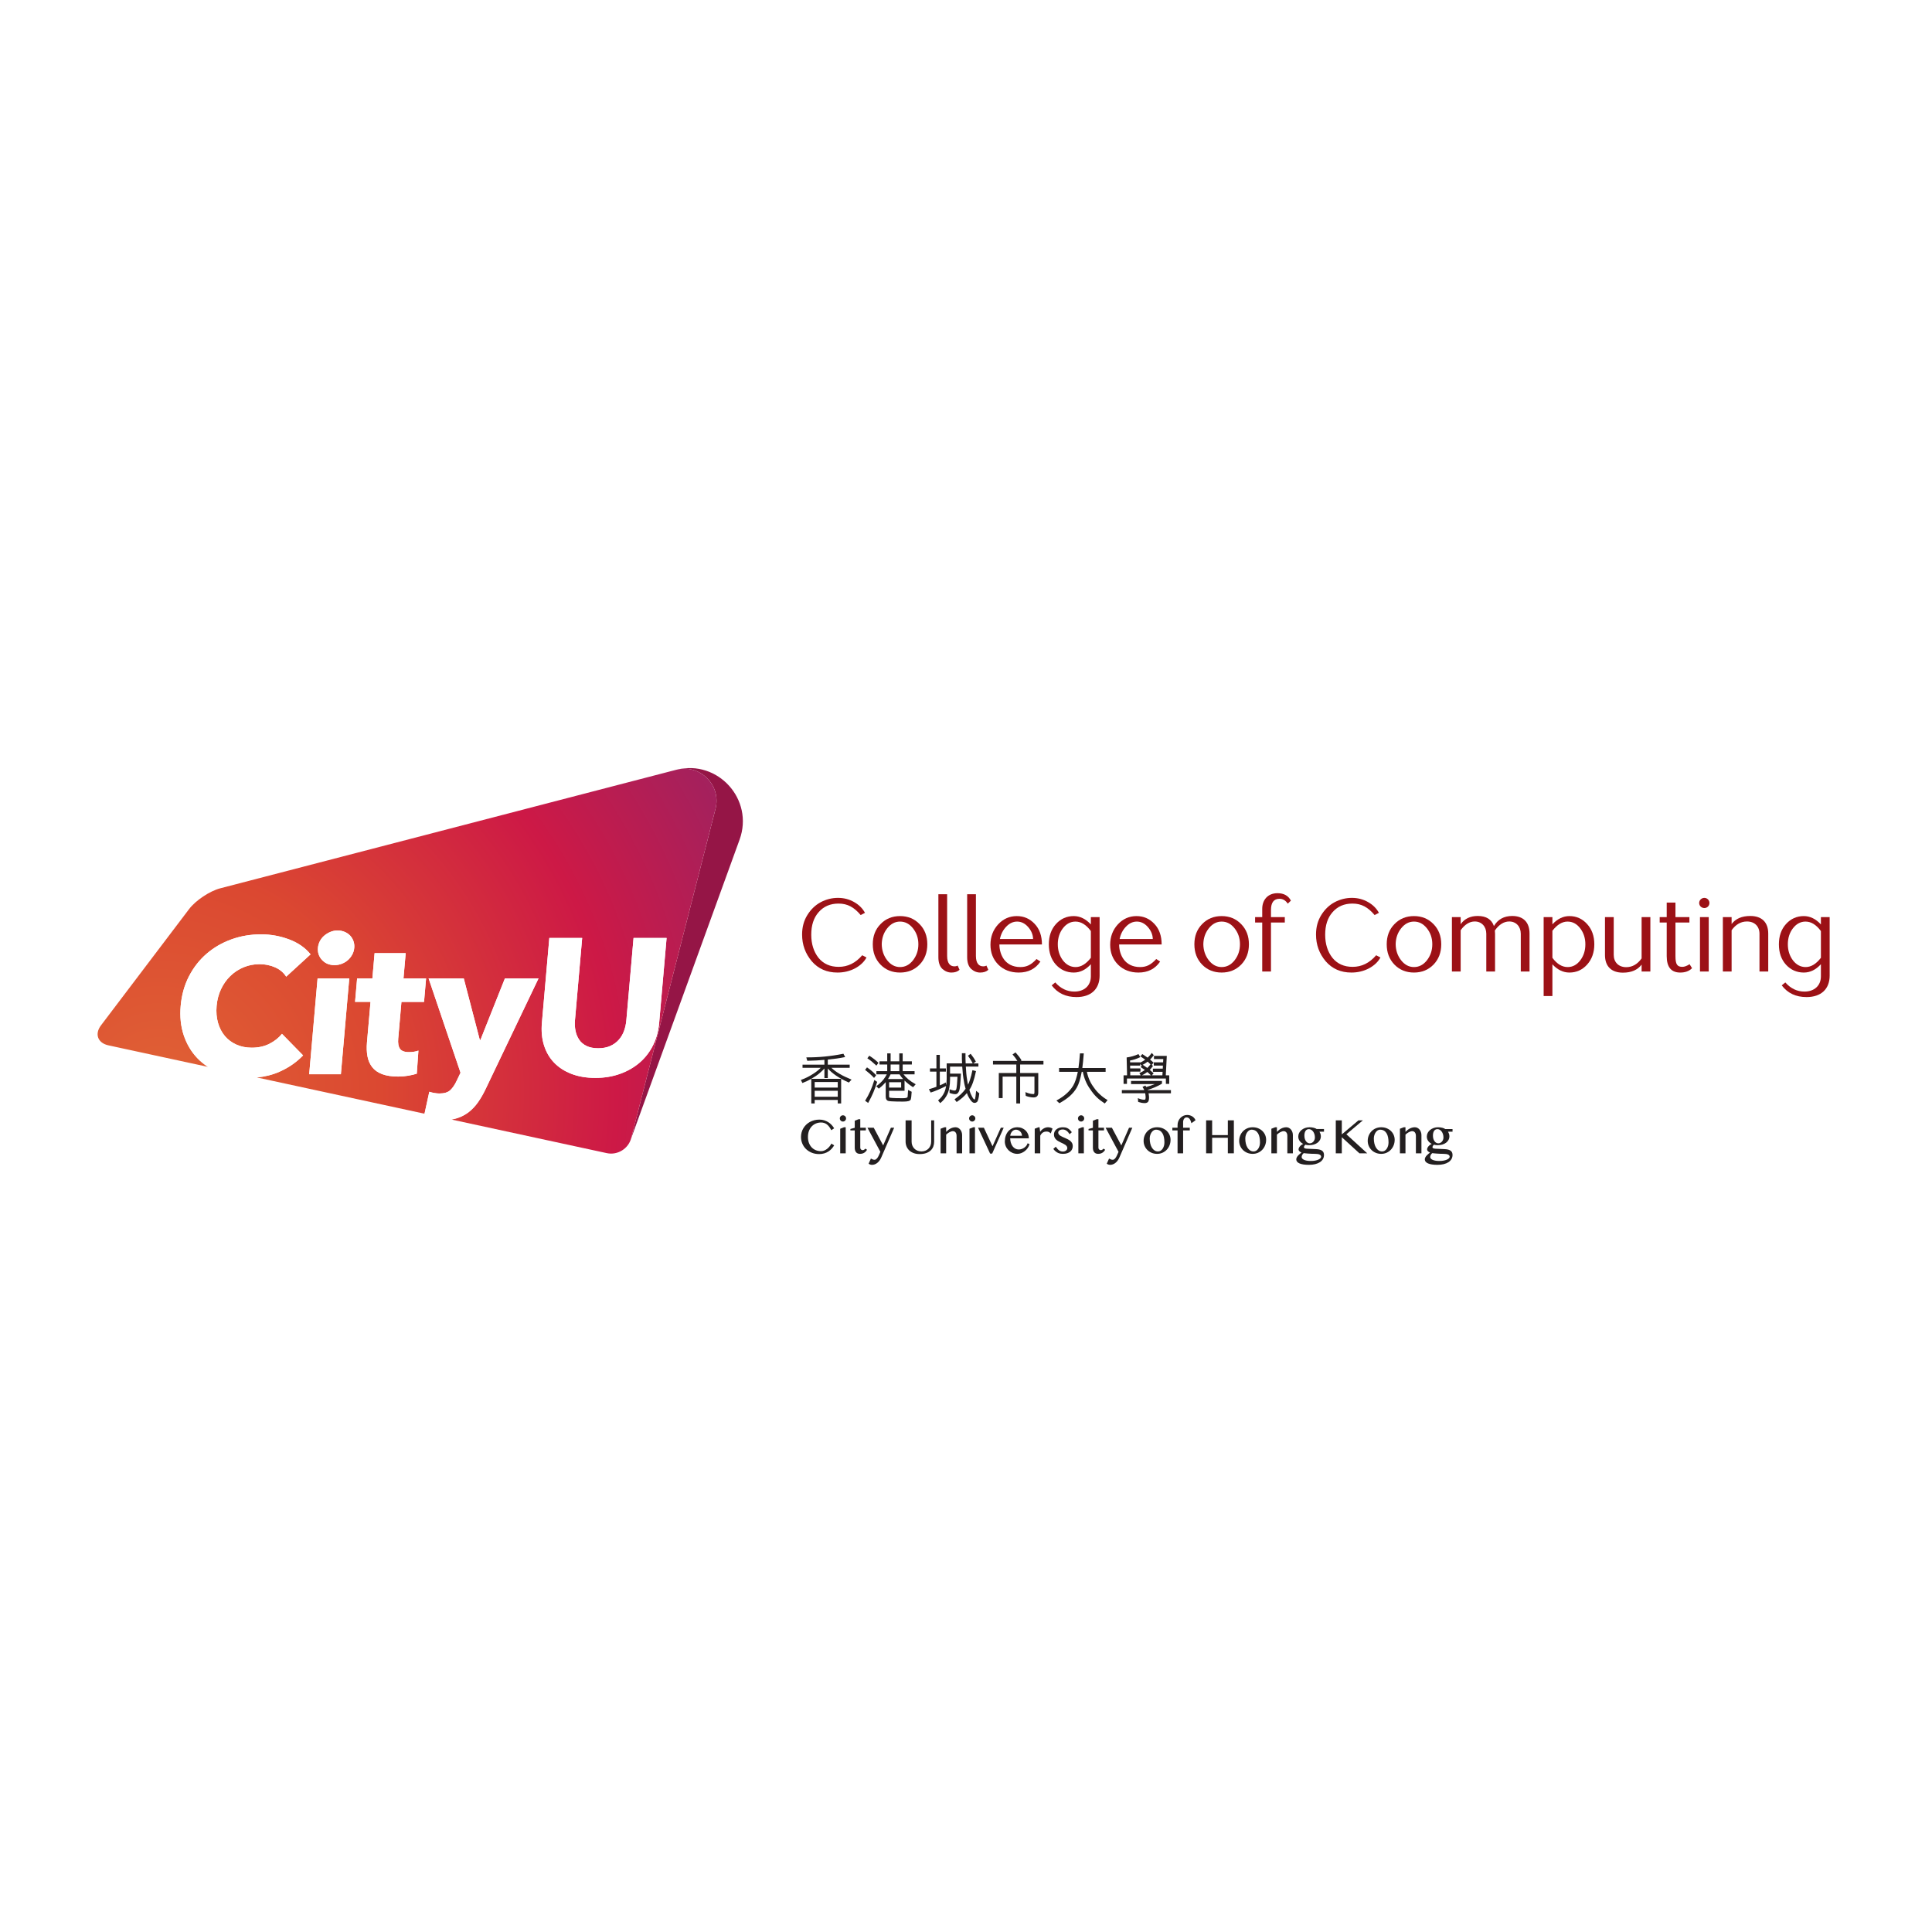 <?xml version="1.0" encoding="UTF-8" standalone="no"?>
<!-- Created with Inkscape (http://www.inkscape.org/) -->

<svg
   version="1.1"
   id="svg1"
   width="1000"
   height="1000"
   viewBox="0 0 1000 1000"
   xml:space="preserve"
   xmlns:xlink="http://www.w3.org/1999/xlink"
   xmlns="http://www.w3.org/2000/svg"
   xmlns:svg="http://www.w3.org/2000/svg">
  <rect width="100%" height="100%" fill="white"/>
  <defs
     id="defs1"><radialGradient
       fx="0"
       fy="0"
       cx="0"
       cy="0"
       r="1"
       gradientUnits="userSpaceOnUse"
       gradientTransform="matrix(1332.19,723.249,723.249,-1332.19,110.846,126.727)"
       spreadMethod="pad"
       id="radialGradient7"><stop
         style="stop-opacity:1;stop-color:#e06235"
         offset="0"
         id="stop3" /><stop
         style="stop-opacity:1;stop-color:#db4831"
         offset="0.258"
         id="stop4" /><stop
         style="stop-opacity:1;stop-color:#cd1946"
         offset="0.533"
         id="stop5" /><stop
         style="stop-opacity:1;stop-color:#a2215e"
         offset="0.744"
         id="stop6" /><stop
         style="stop-opacity:1;stop-color:#a2215e"
         offset="1"
         id="stop7" /></radialGradient><clipPath
       clipPathUnits="userSpaceOnUse"
       id="clipPath7-7"><path
         d="m 993.824,251.27 c -1.273,-14.536 -4.883,-27.758 -10.828,-39.68 -5.945,-11.922 -13.848,-22.141 -23.711,-30.652 -9.863,-8.516 -21.441,-15.161 -34.73,-19.93 -13.301,-4.766 -27.805,-7.149 -43.539,-7.149 -15.953,0 -30.106,2.383 -42.453,7.149 -12.344,4.769 -22.59,11.414 -30.739,19.93 -8.14,8.511 -14.082,18.73 -17.824,30.652 -3.746,11.922 -4.984,25.144 -3.711,39.68 l 13.141,150.203 h 58.121 l -12.723,-145.43 c -0.578,-6.59 -0.269,-12.836 0.922,-18.742 1.191,-5.906 3.348,-11.184 6.477,-15.832 3.132,-4.656 7.48,-8.348 13.058,-11.071 5.563,-2.722 12.457,-4.085 20.664,-4.085 8.207,0 15.332,1.363 21.387,4.085 6.051,2.723 11.098,6.415 15.156,11.071 4.051,4.648 7.137,9.926 9.246,15.832 2.11,5.906 3.457,12.152 4.035,18.742 l 12.723,145.43 h 58.464 z m -416.125,37.128 h -40 l -5.683,-64.964 c -0.7,-7.981 0.316,-13.961 3.043,-17.95 2.726,-3.996 8.078,-5.984 16.062,-5.984 2.731,0 5.656,0.223 8.774,0.684 3.117,0.453 5.746,1.125 7.871,2.039 l -2.891,-40.871 c -3.992,-1.364 -9,-2.551 -15.012,-3.575 -6.015,-1.019 -11.992,-1.535 -17.914,-1.535 -11.398,0 -20.847,1.43 -28.347,4.266 -7.508,2.847 -13.352,6.941 -17.555,12.297 -4.211,5.347 -7.016,11.722 -8.414,19.117 -1.403,7.402 -1.707,15.656 -0.91,24.762 l 6.273,71.714 h -27.351 l 3.632,41.551 h 27.012 l 3.899,44.614 h 55.046 l -3.898,-44.614 h 40 z m -127.113,83.61 c -2.039,-3.742 -4.602,-6.981 -7.684,-9.703 -3.093,-2.723 -6.707,-4.887 -10.832,-6.473 -4.129,-1.59 -8.351,-2.387 -12.679,-2.387 -9.121,0 -16.493,3.008 -22.121,9.028 -5.629,6.015 -8.075,13.226 -7.34,21.632 0.355,4.09 1.5,8 3.422,11.747 1.918,3.75 4.484,6.988 7.687,9.711 3.199,2.722 6.813,4.937 10.832,6.64 4.024,1.703 8.317,2.555 12.883,2.555 4.324,0 8.414,-0.797 12.266,-2.387 3.847,-1.594 7.078,-3.75 9.695,-6.473 2.605,-2.722 4.601,-5.96 5.984,-9.703 1.383,-3.742 1.879,-7.777 1.504,-12.09 -0.375,-4.32 -1.578,-8.343 -3.617,-12.097 z M 430.52,160.332 h -56.067 l 14.844,169.617 h 56.066 z M 1024.11,699.184 217.063,489.414 C 198.375,484.563 173.547,468 161.887,452.613 L 5.988,246.883 C -5.672,231.492 0.227,215.563 19.098,211.484 L 195.227,173.391 c -6.985,4.535 -13.356,9.742 -19.02,15.722 -10.641,11.239 -18.586,24.692 -23.828,40.356 -5.238,15.672 -7.024,32.926 -5.375,51.769 1.687,19.301 6.578,36.793 14.672,52.453 8.094,15.664 18.551,29.004 31.363,40.02 12.816,11.016 27.461,19.469 43.934,25.375 16.472,5.906 33.937,8.859 52.402,8.859 17.098,0 33.641,-3.011 49.645,-9.027 15.996,-6.02 28.621,-14.813 37.863,-26.395 L 333.762,333.02 c -4.813,7.484 -11.512,13.046 -20.082,16.683 -8.567,3.629 -17.524,5.453 -26.867,5.453 -10.258,0 -19.829,-1.871 -28.704,-5.621 -8.879,-3.754 -16.679,-8.914 -23.406,-15.496 -6.734,-6.59 -12.203,-14.367 -16.398,-23.336 -4.207,-8.973 -6.778,-18.793 -7.711,-29.465 -0.953,-10.898 -0.117,-20.894 2.508,-29.968 2.621,-9.082 6.671,-16.86 12.144,-23.329 5.469,-6.472 12.27,-11.527 20.391,-15.156 8.109,-3.637 17.179,-5.453 27.215,-5.453 11.621,0 21.957,2.27 31.023,6.813 9.055,4.539 16.523,10.441 22.406,17.71 l 37.352,-38.144 c -11.793,-12.262 -25.856,-21.973 -42.219,-29.121 -12.031,-5.266 -25.211,-8.559 -39.496,-9.949 l 296.633,-64.153 8.48,38.848 c 2.657,-0.906 5.614,-1.645 8.867,-2.211 3.25,-0.566 6.254,-0.852 8.985,-0.852 8.66,0 15.101,1.989 19.332,5.961 4.215,3.973 8.019,9.59 11.387,16.852 l 6.691,13.969 -56.516,166.894 h 62.227 l 28.418,-108.996 h 1.027 l 43.383,108.996 h 59.492 L 687,134.781 c -4.191,-8.851 -8.695,-16.738 -13.52,-23.664 -4.828,-6.926 -10.351,-12.824 -16.597,-17.711 -6.238,-4.879 -13.399,-8.57 -21.477,-11.07 -2.894,-0.894 -6.015,-1.57 -9.242,-2.144 L 901.277,20.695 c 18.871,-4.082 38.231,7.879 43.02,26.586 L 1093.53,629.992 c 10.76,41.977 -27.48,80.094 -69.42,69.192 z"
         id="path7-7" /></clipPath><radialGradient
       xlink:href="#radialGradient7"
       id="radialGradient121"
       gradientUnits="userSpaceOnUse"
       gradientTransform="matrix(1332.19,723.249,723.249,-1332.19,110.846,126.727)"
       cx="0"
       cy="0"
       fx="0"
       fy="0"
       r="1"
       spreadMethod="pad" /></defs><g
     id="g1-9"
     transform="translate(1010)"><g
       id="use21"
       transform="matrix(2.199,0,0,2.199,-959.476,397.034)"><path
         id="path64"
         d="m 1024.58,699.273 c 41.75,10.493 79.67,-27.464 68.95,-69.281 L 944.297,47.281 c -0.207,-0.801 -0.582,-1.512 -0.84,-2.285 l 0.109,-0.066 192.574,530.613 c 25.82,71.145 -38.38,142.047 -111.56,123.73"
         style="fill:#951546;fill-opacity:1;fill-rule:nonzero;stroke:none"
         transform="matrix(0.133,0,0,-0.133,0,93.627)" /><path
         id="path65"
         d="m 993.824,251.27 c -1.273,-14.536 -4.883,-27.758 -10.828,-39.68 -5.945,-11.922 -13.848,-22.141 -23.711,-30.652 -9.863,-8.516 -21.441,-15.161 -34.73,-19.93 -13.301,-4.766 -27.805,-7.149 -43.539,-7.149 -15.953,0 -30.106,2.383 -42.453,7.149 -12.344,4.769 -22.59,11.414 -30.739,19.93 -8.14,8.511 -14.082,18.73 -17.824,30.652 -3.746,11.922 -4.984,25.144 -3.711,39.68 l 13.141,150.203 h 58.121 l -12.723,-145.43 c -0.578,-6.59 -0.269,-12.836 0.922,-18.742 1.191,-5.906 3.348,-11.184 6.477,-15.832 3.132,-4.656 7.48,-8.348 13.058,-11.071 5.563,-2.722 12.457,-4.085 20.664,-4.085 8.207,0 15.332,1.363 21.387,4.085 6.051,2.723 11.098,6.415 15.156,11.071 4.051,4.648 7.137,9.926 9.246,15.832 2.11,5.906 3.457,12.152 4.035,18.742 l 12.723,145.43 h 58.464 z m -416.125,37.128 h -40 l -5.683,-64.964 c -0.7,-7.981 0.316,-13.961 3.043,-17.95 2.726,-3.996 8.078,-5.984 16.062,-5.984 2.731,0 5.656,0.223 8.774,0.684 3.117,0.453 5.746,1.125 7.871,2.039 l -2.891,-40.871 c -3.992,-1.364 -9,-2.551 -15.012,-3.575 -6.015,-1.019 -11.992,-1.535 -17.914,-1.535 -11.398,0 -20.847,1.43 -28.347,4.266 -7.508,2.847 -13.352,6.941 -17.555,12.297 -4.211,5.347 -7.016,11.722 -8.414,19.117 -1.403,7.402 -1.707,15.656 -0.91,24.762 l 6.273,71.714 h -27.351 l 3.632,41.551 h 27.012 l 3.899,44.614 h 55.046 l -3.898,-44.614 h 40 z m -127.113,83.61 c -2.039,-3.742 -4.602,-6.981 -7.684,-9.703 -3.093,-2.723 -6.707,-4.887 -10.832,-6.473 -4.129,-1.59 -8.351,-2.387 -12.679,-2.387 -9.121,0 -16.493,3.008 -22.121,9.028 -5.629,6.015 -8.075,13.226 -7.34,21.632 0.355,4.09 1.5,8 3.422,11.747 1.918,3.75 4.484,6.988 7.687,9.711 3.199,2.722 6.813,4.937 10.832,6.64 4.024,1.703 8.317,2.555 12.883,2.555 4.324,0 8.414,-0.797 12.266,-2.387 3.847,-1.594 7.078,-3.75 9.695,-6.473 2.605,-2.722 4.601,-5.96 5.984,-9.703 1.383,-3.742 1.879,-7.777 1.504,-12.09 -0.375,-4.32 -1.578,-8.343 -3.617,-12.097 z M 430.52,160.332 h -56.067 l 14.844,169.617 h 56.066 z M 1024.11,699.184 217.063,489.414 C 198.375,484.563 173.547,468 161.887,452.613 L 5.988,246.883 C -5.672,231.492 0.227,215.563 19.098,211.484 L 195.227,173.391 c -6.985,4.535 -13.356,9.742 -19.02,15.722 -10.641,11.239 -18.586,24.692 -23.828,40.356 -5.238,15.672 -7.024,32.926 -5.375,51.769 1.687,19.301 6.578,36.793 14.672,52.453 8.094,15.664 18.551,29.004 31.363,40.02 12.816,11.016 27.461,19.469 43.934,25.375 16.472,5.906 33.937,8.859 52.402,8.859 17.098,0 33.641,-3.011 49.645,-9.027 15.996,-6.02 28.621,-14.813 37.863,-26.395 L 333.762,333.02 c -4.813,7.484 -11.512,13.046 -20.082,16.683 -8.567,3.629 -17.524,5.453 -26.867,5.453 -10.258,0 -19.829,-1.871 -28.704,-5.621 -8.879,-3.754 -16.679,-8.914 -23.406,-15.496 -6.734,-6.59 -12.203,-14.367 -16.398,-23.336 -4.207,-8.973 -6.778,-18.793 -7.711,-29.465 -0.953,-10.898 -0.117,-20.894 2.508,-29.968 2.621,-9.082 6.671,-16.86 12.144,-23.329 5.469,-6.472 12.27,-11.527 20.391,-15.156 8.109,-3.637 17.179,-5.453 27.215,-5.453 11.621,0 21.957,2.27 31.023,6.813 9.055,4.539 16.523,10.441 22.406,17.71 l 37.352,-38.144 c -11.793,-12.262 -25.856,-21.973 -42.219,-29.121 -12.031,-5.266 -25.211,-8.559 -39.496,-9.949 l 296.633,-64.153 8.48,38.848 c 2.657,-0.906 5.614,-1.645 8.867,-2.211 3.25,-0.566 6.254,-0.852 8.985,-0.852 8.66,0 15.101,1.989 19.332,5.961 4.215,3.973 8.019,9.59 11.387,16.852 l 6.691,13.969 -56.516,166.894 h 62.227 l 28.418,-108.996 h 1.027 l 43.383,108.996 h 59.492 L 687,134.781 c -4.191,-8.851 -8.695,-16.738 -13.52,-23.664 -4.828,-6.926 -10.351,-12.824 -16.597,-17.711 -6.238,-4.879 -13.399,-8.57 -21.477,-11.07 -2.894,-0.894 -6.015,-1.57 -9.242,-2.144 L 901.277,20.695 c 18.871,-4.082 38.231,7.879 43.02,26.586 L 1093.53,629.992 c 10.76,41.977 -27.48,80.094 -69.42,69.192"
         style="fill:url(#radialGradient121);fill-opacity:1;fill-rule:nonzero;stroke:none"
         transform="matrix(0.133,0,0,-0.133,0,93.627)"
         clip-path="url(#clipPath7-7)" /><path
         id="path66"
         d="m 993.824,251.27 c -1.273,-14.536 -4.883,-27.758 -10.828,-39.68 -5.945,-11.922 -13.848,-22.141 -23.711,-30.652 -9.863,-8.516 -21.441,-15.161 -34.73,-19.93 -13.301,-4.766 -27.805,-7.149 -43.539,-7.149 -15.953,0 -30.106,2.383 -42.453,7.149 -12.344,4.769 -22.59,11.414 -30.739,19.93 -8.14,8.511 -14.082,18.73 -17.824,30.652 -3.746,11.922 -4.984,25.144 -3.711,39.68 l 13.141,150.203 h 58.121 l -12.723,-145.43 c -0.578,-6.59 -0.269,-12.836 0.922,-18.742 1.191,-5.906 3.348,-11.184 6.477,-15.832 3.132,-4.656 7.48,-8.348 13.058,-11.071 5.563,-2.722 12.457,-4.085 20.664,-4.085 8.207,0 15.332,1.363 21.387,4.085 6.051,2.723 11.098,6.415 15.156,11.071 4.051,4.648 7.137,9.926 9.246,15.832 2.11,5.906 3.457,12.152 4.035,18.742 l 12.723,145.43 h 58.464 z m -416.125,37.128 h -40 l -5.683,-64.964 c -0.7,-7.981 0.316,-13.961 3.043,-17.95 2.726,-3.996 8.078,-5.984 16.062,-5.984 2.731,0 5.656,0.223 8.774,0.684 3.117,0.453 5.746,1.125 7.871,2.039 l -2.891,-40.871 c -3.992,-1.364 -9,-2.551 -15.012,-3.575 -6.015,-1.019 -11.992,-1.535 -17.914,-1.535 -11.398,0 -20.847,1.43 -28.347,4.266 -7.508,2.847 -13.352,6.941 -17.555,12.297 -4.211,5.347 -7.016,11.722 -8.414,19.117 -1.403,7.402 -1.707,15.656 -0.91,24.762 l 6.273,71.714 h -27.351 l 3.632,41.551 h 27.012 l 3.899,44.614 h 55.046 l -3.898,-44.614 h 40 z m -127.113,83.61 c -2.039,-3.742 -4.602,-6.981 -7.684,-9.703 -3.093,-2.723 -6.707,-4.887 -10.832,-6.473 -4.129,-1.59 -8.351,-2.387 -12.679,-2.387 -9.121,0 -16.493,3.008 -22.121,9.028 -5.629,6.015 -8.075,13.226 -7.34,21.632 0.355,4.09 1.5,8 3.422,11.747 1.918,3.75 4.484,6.988 7.687,9.711 3.199,2.722 6.813,4.937 10.832,6.64 4.024,1.703 8.317,2.555 12.883,2.555 4.324,0 8.414,-0.797 12.266,-2.387 3.847,-1.594 7.078,-3.75 9.695,-6.473 2.605,-2.722 4.601,-5.96 5.984,-9.703 1.383,-3.742 1.879,-7.777 1.504,-12.09 -0.375,-4.32 -1.578,-8.343 -3.617,-12.097 z M 430.52,160.332 h -56.067 l 14.844,169.617 h 56.066 z m -235.293,13.059 c -6.985,4.535 -13.356,9.742 -19.02,15.722 -10.641,11.239 -18.586,24.692 -23.828,40.356 -5.238,15.672 -7.024,32.926 -5.375,51.769 1.687,19.301 6.578,36.793 14.672,52.453 8.094,15.664 18.551,29.004 31.363,40.02 12.816,11.016 27.461,19.469 43.934,25.375 16.472,5.906 33.937,8.859 52.402,8.859 17.098,0 33.641,-3.011 49.645,-9.027 15.996,-6.02 28.621,-14.813 37.863,-26.395 L 333.762,333.02 c -4.813,7.484 -11.512,13.046 -20.082,16.683 -8.567,3.629 -17.524,5.453 -26.867,5.453 -10.258,0 -19.829,-1.871 -28.704,-5.621 -8.879,-3.754 -16.679,-8.914 -23.406,-15.496 -6.734,-6.59 -12.203,-14.367 -16.398,-23.336 -4.207,-8.973 -6.778,-18.793 -7.711,-29.465 -0.953,-10.898 -0.117,-20.894 2.508,-29.968 2.621,-9.082 6.671,-16.86 12.144,-23.329 5.469,-6.472 12.27,-11.527 20.391,-15.156 8.109,-3.637 17.179,-5.453 27.215,-5.453 11.621,0 21.957,2.27 31.023,6.813 9.055,4.539 16.523,10.441 22.406,17.71 l 37.352,-38.144 c -11.793,-12.262 -25.856,-21.973 -42.219,-29.121 -12.031,-5.266 -25.211,-8.559 -39.496,-9.949 z m 383.324,-82.903 8.48,38.848 c 2.657,-0.906 5.614,-1.645 8.867,-2.211 3.25,-0.566 6.254,-0.852 8.985,-0.852 8.66,0 15.101,1.989 19.332,5.961 4.215,3.973 8.019,9.59 11.387,16.852 l 6.691,13.969 -56.516,166.894 h 62.227 l 28.418,-108.996 h 1.027 l 43.383,108.996 h 59.492 L 687,134.781 c -4.191,-8.851 -8.695,-16.738 -13.52,-23.664 -4.828,-6.926 -10.351,-12.824 -16.597,-17.711 -6.238,-4.879 -13.399,-8.57 -21.477,-11.07 -2.894,-0.894 -6.015,-1.57 -9.242,-2.144 l -47.613,10.297"
         style="fill:#ffffff;fill-opacity:1;fill-rule:nonzero;stroke:none"
         transform="matrix(0.133,0,0,-0.133,0,93.627)" /><path
         id="path67"
         d="m 1263.88,360.293 c -11.34,13.508 -17.11,29.172 -17.11,47.352 0,12.968 3.07,24.492 9.37,34.574 6.3,10.086 14.23,17.644 23.77,22.683 9.54,5.047 19.8,7.567 30.43,7.567 10.44,0 19.98,-2.52 28.45,-7.379 8.64,-4.867 15.12,-11.352 19.26,-19.094 l -7.57,-3.953 c -11.69,13.863 -23.22,20.34 -39.24,20.34 -14.58,0 -26.29,-5.039 -35.11,-15.125 -8.83,-9.906 -13.15,-23.227 -13.15,-39.973 0,-16.379 4.32,-30.066 12.79,-40.871 8.64,-10.625 20.53,-16.023 35.83,-16.023 16.02,0 29.88,6.843 41.59,20.527 l 7.56,-3.965 c -4.14,-7.734 -10.98,-14.219 -20.34,-19.258 -9.37,-4.863 -19.63,-7.382 -30.97,-7.382 -18.91,0 -34.03,6.66 -45.56,19.98"
         style="fill:#9c1116;fill-opacity:1;fill-rule:nonzero;stroke:none"
         transform="matrix(0.133,0,0,-0.133,0,93.627)" /><path
         id="path68"
         d="m 1442.99,361.914 c 6.31,8.106 9.56,17.473 9.56,28.445 0,10.989 -3.25,20.356 -9.56,28.274 -6.29,7.918 -13.85,11.883 -22.86,11.883 -8.83,0 -16.38,-3.965 -22.68,-11.883 -6.31,-7.918 -9.54,-17.285 -9.73,-28.274 0.19,-10.972 3.42,-20.339 9.73,-28.445 6.3,-7.922 13.85,-11.887 22.68,-11.887 9.01,0 16.57,3.965 22.86,11.887 z m -57.43,64.102 c 9.18,9.539 20.71,14.218 34.57,14.218 13.87,0 25.39,-4.679 34.57,-14.218 9.18,-9.368 13.68,-21.25 13.68,-35.657 0,-14.578 -4.5,-26.464 -13.68,-36.004 -9.18,-9.367 -20.7,-14.042 -34.57,-14.042 -13.86,0 -25.39,4.675 -34.57,14.042 -9.18,9.54 -13.68,21.426 -13.68,36.004 0,14.407 4.5,26.289 13.68,35.657"
         style="fill:#9c1116;fill-opacity:1;fill-rule:nonzero;stroke:none"
         transform="matrix(0.133,0,0,-0.133,0,93.627)" /><path
         id="path69"
         d="m 1495,346.785 c -4.68,4.504 -7.03,11.352 -7.03,20.715 v 111.453 h 15.49 V 369.656 c 0,-13.504 5.76,-18.367 12.79,-18.367 2.69,0 4.5,0.547 5.76,1.445 l 3.42,-7.57 c -3.42,-3.23 -8.29,-4.851 -14.41,-4.851 -5.94,0 -11.16,2.156 -16.02,6.472"
         style="fill:#9c1116;fill-opacity:1;fill-rule:nonzero;stroke:none"
         transform="matrix(0.133,0,0,-0.133,0,93.627)" /><path
         id="path70"
         d="m 1545.93,346.785 c -4.67,4.504 -7.02,11.352 -7.02,20.715 v 111.453 h 15.49 V 369.656 c 0,-13.504 5.76,-18.367 12.78,-18.367 2.7,0 4.51,0.547 5.77,1.445 l 3.41,-7.57 c -3.41,-3.23 -8.28,-4.851 -14.4,-4.851 -5.94,0 -11.16,2.156 -16.03,6.472"
         style="fill:#9c1116;fill-opacity:1;fill-rule:nonzero;stroke:none"
         transform="matrix(0.133,0,0,-0.133,0,93.627)" /><path
         id="path71"
         d="m 1608.23,421.688 c -5.76,-5.934 -9.54,-13.141 -11.35,-21.961 h 58.7 c -0.17,7.742 -3.24,14.941 -8.83,21.25 -5.57,6.296 -12.06,9.539 -19.44,9.539 -7.02,0 -13.32,-2.879 -19.08,-8.828 z m 53.48,-57.43 6.83,-4.5 c -8.82,-12.973 -21.6,-19.445 -38.35,-19.445 -14.58,0 -26.64,4.675 -36,13.859 -9.37,9.363 -14.05,21.07 -14.05,35.293 0,14.226 4.5,26.109 13.5,36.012 9.19,9.906 20.16,14.757 33.13,14.757 12.43,0 22.87,-4.504 31.51,-13.683 8.65,-9 12.97,-21.238 12.97,-36.551 h -75.27 c 0,-17.461 9.54,-39.973 37.09,-39.973 11.53,0 19.27,4.145 28.64,14.231"
         style="fill:#9c1116;fill-opacity:1;fill-rule:nonzero;stroke:none"
         transform="matrix(0.133,0,0,-0.133,0,93.627)" /><path
         id="path72"
         d="m 1757.82,366.414 v 47.356 c -8.28,11.16 -17.29,16.746 -27.19,16.746 -8.82,0 -16.2,-3.965 -22.32,-11.883 -5.94,-7.746 -9.01,-17.285 -9.01,-28.274 0,-10.972 3.07,-20.523 9.01,-28.445 6.12,-7.922 13.68,-11.887 22.51,-11.887 9.54,0 18.54,5.403 27,16.387 z m 15.49,72.024 V 334.91 c 0,-23.769 -15.13,-37.996 -40.87,-37.996 -18.91,0 -33.5,6.848 -43.94,20.715 l 6.3,5.215 c 9.54,-10.805 20.89,-16.203 33.85,-16.203 17.28,0 29.17,10.261 29.17,27 v 21.425 c -9.01,-9.902 -19.08,-14.753 -30.25,-14.753 -12.42,0 -23.04,4.675 -31.51,13.859 -8.46,9.363 -12.6,21.422 -12.6,36.012 0,14.582 4.14,26.652 12.6,36.007 8.47,9.364 19.09,14.043 31.51,14.043 10.98,0 21.07,-4.851 30.25,-14.757 v 12.961 h 15.49"
         style="fill:#9c1116;fill-opacity:1;fill-rule:nonzero;stroke:none"
         transform="matrix(0.133,0,0,-0.133,0,93.627)" /><path
         id="path73"
         d="m 1820.08,421.688 c -5.76,-5.934 -9.54,-13.141 -11.34,-21.961 h 58.7 c -0.18,7.742 -3.24,14.941 -8.83,21.25 -5.58,6.296 -12.06,9.539 -19.44,9.539 -7.03,0 -13.32,-2.879 -19.09,-8.828 z m 53.48,-57.43 6.84,-4.5 c -8.82,-12.973 -21.6,-19.445 -38.35,-19.445 -14.58,0 -26.64,4.675 -36.01,13.859 -9.36,9.363 -14.04,21.07 -14.04,35.293 0,14.226 4.5,26.109 13.49,36.012 9.19,9.906 20.17,14.757 33.14,14.757 12.42,0 22.87,-4.504 31.5,-13.683 8.66,-9 12.97,-21.238 12.97,-36.551 h -75.26 c 0,-17.461 9.54,-39.973 37.09,-39.973 11.52,0 19.27,4.145 28.63,14.231"
         style="fill:#9c1116;fill-opacity:1;fill-rule:nonzero;stroke:none"
         transform="matrix(0.133,0,0,-0.133,0,93.627)" /><path
         id="path74"
         d="m 2012.14,361.914 c 6.31,8.106 9.56,17.473 9.56,28.445 0,10.989 -3.25,20.356 -9.56,28.274 -6.29,7.918 -13.85,11.883 -22.86,11.883 -8.82,0 -16.38,-3.965 -22.68,-11.883 -6.31,-7.918 -9.54,-17.285 -9.73,-28.274 0.19,-10.972 3.42,-20.339 9.73,-28.445 6.3,-7.922 13.86,-11.887 22.68,-11.887 9.01,0 16.57,3.965 22.86,11.887 z m -57.43,64.102 c 9.18,9.539 20.71,14.218 34.57,14.218 13.87,0 25.39,-4.679 34.57,-14.218 9.18,-9.368 13.69,-21.25 13.69,-35.657 0,-14.578 -4.51,-26.464 -13.69,-36.004 -9.18,-9.367 -20.7,-14.042 -34.57,-14.042 -13.86,0 -25.39,4.675 -34.57,14.042 -9.18,9.54 -13.68,21.426 -13.68,36.004 0,14.407 4.5,26.289 13.68,35.657"
         style="fill:#9c1116;fill-opacity:1;fill-rule:nonzero;stroke:none"
         transform="matrix(0.133,0,0,-0.133,0,93.627)" /><path
         id="path75"
         d="m 2111.87,467.605 -5.58,-5.398 c -3.79,5.762 -8.65,8.641 -14.59,8.641 -10.08,0 -15.12,-6.66 -15.12,-19.801 v -12.609 h 24.48 v -9.543 h -24.48 v -86.786 h -15.49 v 86.786 h -12.61 v 9.543 h 12.61 v 14.578 c 0,15.675 9.73,27.738 27.01,27.738 11.16,0 19.08,-4.328 23.77,-13.149"
         style="fill:#9c1116;fill-opacity:1;fill-rule:nonzero;stroke:none"
         transform="matrix(0.133,0,0,-0.133,0,93.627)" /><path
         id="path76"
         d="m 2173.41,360.293 c -11.35,13.508 -17.11,29.172 -17.11,47.352 0,12.968 3.07,24.492 9.37,34.574 6.29,10.086 14.22,17.644 23.77,22.683 9.54,5.047 19.81,7.567 30.43,7.567 10.43,0 19.98,-2.52 28.44,-7.379 8.65,-4.867 15.14,-11.352 19.28,-19.094 l -7.58,-3.953 c -11.7,13.863 -23.22,20.34 -39.24,20.34 -14.59,0 -26.29,-5.039 -35.11,-15.125 -8.83,-9.906 -13.15,-23.227 -13.15,-39.973 0,-16.379 4.32,-30.066 12.79,-40.871 8.64,-10.625 20.53,-16.023 35.82,-16.023 16.04,0 29.89,6.843 41.61,20.527 l 7.55,-3.965 c -4.14,-7.734 -10.97,-14.219 -20.35,-19.258 -9.35,-4.863 -19.63,-7.382 -30.95,-7.382 -18.91,0 -34.05,6.66 -45.57,19.98"
         style="fill:#9c1116;fill-opacity:1;fill-rule:nonzero;stroke:none"
         transform="matrix(0.133,0,0,-0.133,0,93.627)" /><path
         id="path77"
         d="m 2352.53,361.914 c 6.31,8.106 9.55,17.473 9.55,28.445 0,10.989 -3.24,20.356 -9.55,28.274 -6.31,7.918 -13.87,11.883 -22.87,11.883 -8.83,0 -16.39,-3.965 -22.68,-11.883 -6.31,-7.918 -9.55,-17.285 -9.72,-28.274 0.17,-10.972 3.41,-20.339 9.72,-28.445 6.29,-7.922 13.85,-11.887 22.68,-11.887 9,0 16.56,3.965 22.87,11.887 z m -57.44,64.102 c 9.18,9.539 20.7,14.218 34.57,14.218 13.87,0 25.39,-4.679 34.57,-14.218 9.18,-9.368 13.69,-21.25 13.69,-35.657 0,-14.578 -4.51,-26.464 -13.69,-36.004 -9.18,-9.367 -20.7,-14.042 -34.57,-14.042 -13.87,0 -25.39,4.675 -34.57,14.042 -9.18,9.54 -13.67,21.426 -13.67,36.004 0,14.407 4.49,26.289 13.67,35.657"
         style="fill:#9c1116;fill-opacity:1;fill-rule:nonzero;stroke:none"
         transform="matrix(0.133,0,0,-0.133,0,93.627)" /><path
         id="path78"
         d="m 2534.17,409.266 v -67.157 h -15.49 v 66.797 c 0,12.782 -8.28,21.785 -20.35,21.785 -9.53,0 -18.18,-5.398 -25.57,-16.023 0.2,-2.332 0.38,-4.141 0.38,-5.402 v -67.157 h -15.49 v 66.797 c 0,12.782 -8.28,21.785 -20.35,21.785 -9.36,0 -17.64,-5.214 -25.02,-15.476 v -73.106 h -15.49 v 96.329 h 15.49 v -12.61 c 6.83,9.727 16.91,14.594 30.25,14.594 14.94,0 24.47,-5.949 28.61,-17.824 7.03,11.875 17.84,17.824 32.43,17.824 19.62,0 30.6,-11.164 30.6,-31.156"
         style="fill:#9c1116;fill-opacity:1;fill-rule:nonzero;stroke:none"
         transform="matrix(0.133,0,0,-0.133,0,93.627)" /><path
         id="path79"
         d="m 2623.8,361.738 c 6.11,7.918 9.18,17.461 9.18,28.446 0,10.976 -3.07,20.531 -9.18,28.449 -5.96,7.918 -13.52,11.883 -22.34,11.883 -9.54,0 -18.36,-5.399 -26.82,-16.211 v -47.891 c 8.11,-10.984 17.11,-16.387 27.01,-16.387 8.81,0 16.19,3.965 22.15,11.711 z m 12.23,64.453 c 8.47,-9.179 12.79,-21.242 12.79,-35.832 0,-14.578 -4.32,-26.64 -12.79,-36.004 -8.46,-9.367 -18.91,-14.042 -31.33,-14.042 -10.98,0 -21.06,4.851 -30.06,14.578 v -56.172 h -15.49 v 139.719 h 15.49 v -12.786 c 9,9.731 19.08,14.582 30.06,14.582 12.42,0 22.87,-4.679 31.33,-14.043"
         style="fill:#9c1116;fill-opacity:1;fill-rule:nonzero;stroke:none"
         transform="matrix(0.133,0,0,-0.133,0,93.627)" /><path
         id="path80"
         d="m 2748,438.438 v -96.329 h -15.49 v 12.246 c -7.21,-9.542 -18.18,-14.226 -33.14,-14.226 -20.34,0 -31.68,11.16 -31.68,31.148 v 67.161 h 15.48 v -66.797 c 0,-12.969 8.46,-21.789 22.15,-21.789 10.8,0 19.81,5.214 27.19,15.48 v 73.106 H 2748"
         style="fill:#9c1116;fill-opacity:1;fill-rule:nonzero;stroke:none"
         transform="matrix(0.133,0,0,-0.133,0,93.627)" /><path
         id="path81"
         d="m 2764.52,438.438 h 12.42 v 25.75 h 15.49 v -25.75 h 24.67 v -9.543 h -24.67 v -59.598 c 0,-14.406 3.05,-18.906 12.23,-18.906 3.61,0 7.93,1.621 12.79,4.675 l 4.32,-7.019 c -5.04,-5.215 -12.05,-7.734 -20.88,-7.734 -16.04,0 -23.95,9.714 -23.95,29.167 v 59.415 h -12.42 v 9.543"
         style="fill:#9c1116;fill-opacity:1;fill-rule:nonzero;stroke:none"
         transform="matrix(0.133,0,0,-0.133,0,93.627)" /><path
         id="path82"
         d="m 2835.81,438.438 h 15.49 v -96.329 h -15.49 z m 7.74,34.031 c 5.03,0 9,-4.141 9,-9 0,-5.043 -3.97,-9.004 -9,-9.004 -5.04,0 -9.18,3.961 -9.18,9.004 0,4.859 4.14,9 9.18,9"
         style="fill:#9c1116;fill-opacity:1;fill-rule:nonzero;stroke:none"
         transform="matrix(0.133,0,0,-0.133,0,93.627)" /><path
         id="path83"
         d="m 2956.61,409.266 v -67.157 h -15.49 v 66.797 c 0,12.969 -8.47,21.785 -22.14,21.785 -10.81,0 -19.81,-5.214 -27.19,-15.476 v -73.106 h -15.49 v 96.329 h 15.49 v -12.247 c 7.21,9.539 18.18,14.231 33.12,14.231 20.35,0 31.7,-11.164 31.7,-31.156"
         style="fill:#9c1116;fill-opacity:1;fill-rule:nonzero;stroke:none"
         transform="matrix(0.133,0,0,-0.133,0,93.627)" /><path
         id="path84"
         d="m 3049.83,366.414 v 47.356 c -8.28,11.16 -17.28,16.746 -27.18,16.746 -8.81,0 -16.19,-3.965 -22.33,-11.883 -5.93,-7.746 -9,-17.285 -9,-28.274 0,-10.972 3.07,-20.523 9,-28.445 6.14,-7.922 13.69,-11.887 22.52,-11.887 9.53,0 18.54,5.403 26.99,16.387 z m 15.49,72.024 V 334.91 c 0,-23.769 -15.11,-37.996 -40.86,-37.996 -18.9,0 -33.49,6.848 -43.94,20.715 l 6.31,5.215 c 9.53,-10.805 20.88,-16.203 33.84,-16.203 17.29,0 29.16,10.261 29.16,27 v 21.425 c -9,-9.902 -19.08,-14.753 -30.23,-14.753 -12.42,0 -23.05,4.675 -31.52,13.859 -8.46,9.363 -12.6,21.422 -12.6,36.012 0,14.582 4.14,26.652 12.6,36.007 8.47,9.364 19.1,14.043 31.52,14.043 10.98,0 21.06,-4.851 30.23,-14.757 v 12.961 h 15.49"
         style="fill:#9c1116;fill-opacity:1;fill-rule:nonzero;stroke:none"
         transform="matrix(0.133,0,0,-0.133,0,93.627)" /><path
         id="path85"
         d="m 1309.89,131.094 v -10.617 h -40.84 v 10.617 z m -40.84,5.629 v 9.859 h 40.84 v -9.859 z m 29.59,34.984 H 1331 v 5.625 h -38.72 v 9 c 10.63,0.945 20.27,2.316 29.45,4.188 l 1.27,0.261 -3.12,5.848 -0.71,-0.145 c -21.04,-4.277 -42.45,-6.398 -63.65,-6.304 l -1.29,0.004 1.68,-6.024 0.75,0.012 c 10.35,0.183 20.31,0.719 29.62,1.601 v -8.441 h -38.73 v -5.625 h 32.21 c -3.46,-3.629 -7.9,-7.18 -13.25,-10.586 -3.87,-2.516 -7.39,-4.535 -10.77,-6.18 -3.32,-1.664 -6.72,-3.109 -10.09,-4.296 l -1.03,-0.364 2.66,-5.453 0.83,0.305 c 4.84,1.785 9.84,4.148 14.93,7.066 v -43.582 h 6.01 v 6.235 h 40.84 v -6.235 h 6 v 43.594 h -52.83 c 2.71,1.551 5.45,3.262 8.21,5.121 3.2,2.195 6.26,4.641 9.07,7.254 2.3,2.055 4.26,3.996 5.94,5.894 v -16.906 h 6 v 16.914 c 8,-9.019 20.3,-17.281 36.6,-24.578 l 0.64,-0.281 4.83,5.23 -1.31,0.528 c -15.28,6.164 -26.84,12.992 -34.4,20.32"
         style="fill:#231f20;fill-opacity:1;fill-rule:nonzero;stroke:none"
         transform="matrix(0.133,0,0,-0.133,0,93.627)" /><path
         id="path86"
         d="m 1377.42,176.32 0.8,-0.761 3.73,4.976 -0.64,0.598 c -4.51,4.226 -9.37,8 -14.87,11.535 l -0.76,0.488 -3.42,-4.562 0.84,-0.571 c 4.74,-3.187 9.56,-7.125 14.32,-11.703"
         style="fill:#231f20;fill-opacity:1;fill-rule:nonzero;stroke:none"
         transform="matrix(0.133,0,0,-0.133,0,93.627)" /><path
         id="path87"
         d="m 1398.81,151.832 c 1.7,2.609 3.23,5.41 4.57,8.352 h 15.83 c 1.81,-2.883 3.93,-5.668 6.35,-8.352 z m 1.98,-15.109 v 9.48 h 21.29 v -9.48 z m 17.99,40.84 v -11.75 h -15.34 v 11.75 z m 7.49,-17.379 h 19.57 v 5.629 h -21.06 v 11.75 h 16.25 v 5.625 h -16.25 v 14.074 h -6 v -14.074 h -15.34 v 14.074 h -6.01 v -14.074 h -13.69 v -5.625 h 13.69 v -11.75 h -19.17 v -5.629 h 18.39 c -1.4,-2.739 -3.23,-5.637 -5.43,-8.629 -3.33,-4.254 -7.46,-8.196 -12.28,-11.715 l -0.93,-0.68 4.45,-4.316 0.67,0.511 c 2.83,2.18 5.11,4.161 7.16,6.208 1.52,1.457 3.03,3.074 4.5,4.832 v -25 c 0,-1.942 0.19,-3.375 0.61,-4.653 0.41,-1.215 1.13,-2.137 2.14,-2.742 0.47,-0.695 2,-1.254 7.6,-1.605 4.99,-0.309 11.97,-0.473 20.18,-0.473 4.25,0 7.41,0.285 9.7,0.883 2.36,0.644 3.83,1.793 4.16,3.25 0.21,0.437 0.37,1.254 0.71,3.699 l 0.02,0.254 c 0.19,1.984 0.46,4.847 0.74,8.683 l 0.04,0.653 -6.34,3.105 -0.08,-1.465 c -0.39,-7.242 -0.76,-10.699 -0.83,-11.007 -0.52,-0.934 -2.35,-2.051 -8.12,-2.051 -19.87,0 -23.26,0.808 -23.77,1.133 -0.33,0.328 -0.5,0.582 -0.64,0.996 -0.08,0.215 -0.21,0.699 -0.12,1.621 v 9.418 h 27.3 v 18.097 c 4.07,-4.046 8.88,-7.836 14.37,-11.336 l 0.69,-0.441 4.67,5.199 -1.05,0.594 c -8.99,5.086 -15.87,10.789 -20.5,16.977"
         style="fill:#231f20;fill-opacity:1;fill-rule:nonzero;stroke:none"
         transform="matrix(0.133,0,0,-0.133,0,93.627)" /><path
         id="path88"
         d="m 1379.61,146.82 -4.99,3.43 -0.38,-1.285 c -3.7,-12.582 -8.91,-24.289 -15.48,-34.801 l -0.49,-0.781 5.43,-3.797 0.52,0.949 c 3.46,6.317 6.31,12.121 8.73,17.754 2.53,6.035 4.7,12.043 6.46,17.852 l 0.2,0.679"
         style="fill:#231f20;fill-opacity:1;fill-rule:nonzero;stroke:none"
         transform="matrix(0.133,0,0,-0.133,0,93.627)" /><path
         id="path89"
         d="m 1366.21,161.559 c 2.69,-2.371 5.22,-4.954 7.13,-6.934 l 0.78,-0.812 3.75,4.863 -0.58,0.601 c -4.74,4.934 -9.75,9.203 -14.89,12.696 l -0.76,0.511 -3.42,-4.421 0.77,-0.594 c 2.43,-1.867 4.81,-3.867 7.22,-5.91"
         style="fill:#231f20;fill-opacity:1;fill-rule:nonzero;stroke:none"
         transform="matrix(0.133,0,0,-0.133,0,93.627)" /><path
         id="path90"
         d="m 1554.55,128.828 c -0.36,-3.375 -0.63,-5.973 -0.9,-7.922 -0.37,-2.047 -0.65,-3.535 -0.79,-4.144 -0.14,-0.332 -0.51,-1.102 -0.99,-1.102 -0.6,0 -1.32,0.543 -2.16,1.613 -1.03,1.301 -2.13,3.27 -3.32,5.926 -0.84,1.465 -1.51,2.989 -2.02,4.594 -0.64,1.656 -1.16,3.328 -1.56,5.004 l 0.03,0.031 c 4.57,6.473 8.44,17.305 11.49,32.195 l 0.19,0.907 -6.34,1.617 -0.19,-1.012 c -1.11,-5.707 -2.39,-10.734 -3.94,-15.371 -1.16,-3.551 -2.37,-6.68 -3.6,-9.34 -0.65,2.703 -1.18,5.547 -1.6,8.653 -0.62,3.25 -1.09,6.851 -1.5,11.336 -0.36,3.8 -0.62,7.757 -0.81,12.066 h 22.25 v 5.629 h -9.08 l 4.55,3.156 -0.39,0.758 c -1.16,2.219 -2.52,4.344 -3.84,6.418 -1.16,1.754 -2.56,3.637 -4.39,5.926 l -0.56,0.703 -4.88,-3.344 0.59,-0.809 c 1.69,-2.32 2.98,-4.144 4.21,-6.086 1.36,-2.128 2.51,-4.351 3.45,-6.242 l 0.24,-0.48 h -12.44 c -0.3,4.898 -0.41,10.492 -0.31,17.051 l 0.01,0.988 h -6.38 l -0.02,-0.957 c -0.09,-6.426 0.01,-12.024 0.32,-17.082 h -27.23 v -27.403 c -0.08,-3.968 -0.35,-7.769 -0.79,-11.312 l -0.82,5.016 -1.22,-0.723 c -2.79,-1.637 -5.91,-3.152 -9.3,-4.512 V 165 h 10.76 v 5.629 h -10.76 v 23.988 h -6.01 v -23.988 h -11.43 V 165 h 11.43 v -26.812 c -1.69,-0.704 -3.52,-1.368 -5.49,-1.993 -2.1,-0.734 -4.36,-1.492 -6.62,-2.05 l -1.2,-0.305 3.13,-5.86 0.76,0.227 c 3.43,1.027 7.34,2.512 12.28,4.66 3.9,1.613 8.23,3.602 14.03,6.449 l 0.28,0.137 c -0.02,-0.144 -0.04,-0.285 -0.06,-0.426 -0.65,-3.875 -1.58,-7.23 -2.77,-9.972 -1.27,-2.91 -2.82,-5.578 -4.6,-7.918 -1.79,-2.332 -3.79,-4.449 -6.1,-6.473 l -0.7,-0.613 3.85,-4.813 0.76,0.649 c 2.42,2.047 4.63,4.312 6.76,6.949 2.08,2.711 3.86,5.629 5.31,8.687 2.9,6.399 4.43,15.141 4.52,26 v 4.317 h 13.12 c -0.31,-6.399 -0.58,-10.52 -0.89,-13.668 -0.38,-3.859 -0.75,-6.543 -1.09,-7.91 -0.42,-1.246 -1.2,-2.735 -2.67,-2.739 -0.65,-0.058 -1.72,-0.054 -3.3,0.364 -1.47,0.293 -3.02,0.769 -4.74,1.461 l -1.33,0.531 v -6.555 l 0.64,-0.234 c 1.86,-0.68 3.75,-1.199 5.57,-1.539 1.5,-0.375 2.97,-0.52 3.94,-0.403 1.56,-0.121 2.96,0.399 3.99,1.438 1.03,0.824 1.95,2.18 2.85,4.199 0.66,1.801 1.23,4.985 1.85,10.348 0.43,4.465 0.81,10.422 1.23,19.316 l 0.05,1.016 h -19.22 v 12.414 h 21.53 c 0.58,-9.785 1.61,-18.695 3.08,-26.473 0.35,-2.277 0.74,-4.695 1.33,-6.941 0.44,-2.113 0.97,-4.09 1.57,-5.883 -4.58,-6.484 -10.72,-12.363 -18.74,-17.965 l -0.84,-0.582 3.73,-4.828 0.75,0.496 c 7.02,4.621 12.73,9.645 17.41,15.317 1.05,-3.133 2.32,-5.95 3.78,-8.372 3.43,-6.05 6.58,-8.992 9.63,-8.992 2.03,0 3.78,0.801 5.2,2.489 0.62,1.14 1.21,2.824 1.79,5.132 0.59,2.27 1.06,5.125 1.44,8.739 l 0.05,0.527 -5.58,4.465 -0.22,-2.18"
         style="fill:#231f20;fill-opacity:1;fill-rule:nonzero;stroke:none"
         transform="matrix(0.133,0,0,-0.133,0,93.627)" /><path
         id="path91"
         d="m 1635.13,184.871 -0.45,0.766 c -1.26,2.16 -2.73,4.324 -4.51,6.621 -1.47,1.91 -3.11,3.847 -5.14,6.101 l -0.58,0.633 -5.29,-3.668 0.74,-0.82 c 3.11,-3.434 5.74,-6.981 7.84,-10.559 h -43.13 v -6.382 h 41.27 v -15.059 h -30.98 v -44.348 h 6.76 v 37.965 h 24.22 v -47.504 h 6.76 v 47.504 h 25.35 v -27.738 c 0,-1.918 -0.42,-2.606 -0.67,-2.844 -0.13,-0.117 -0.35,-0.273 -0.93,-0.246 -3.72,-0.051 -8.05,0.867 -12.93,2.855 l -1.47,0.598 0.57,-6.617 0.55,-0.223 c 2.17,-0.863 4.45,-1.5 6.96,-1.933 2.08,-0.453 4.22,-0.684 6.34,-0.684 5.46,0 8.34,2.883 8.34,8.34 v 34.875 h -32.11 v 15.059 h 41.27 v 6.382 h -40.07 l 1.29,0.926"
         style="fill:#231f20;fill-opacity:1;fill-rule:nonzero;stroke:none"
         transform="matrix(0.133,0,0,-0.133,0,93.627)" /><path
         id="path92"
         d="m 1773.7,124.758 c -4.01,3.625 -7.38,7.492 -10.37,11.871 -3.18,4.121 -5.87,8.691 -8,13.586 -2.03,4.59 -3.52,9.312 -4.53,14.406 h 33.14 v 6.762 h -41.23 c 0.93,6.867 1.74,15.008 2.5,24.836 l 0.08,1.043 h -6.77 l -0.07,-0.899 c -0.24,-3.218 -0.53,-6.281 -0.81,-9.203 -0.14,-1.527 -0.28,-3.019 -0.41,-4.461 -0.41,-3.726 -0.85,-7.656 -1.38,-11.316 h -34.23 v -6.762 h 33.13 c -1,-4.957 -2.22,-9.637 -3.61,-13.918 -1.51,-4.43 -3.1,-8.051 -4.73,-10.762 -6.08,-9.953 -15.62,-18.511 -28.34,-25.437 l -1.2,-0.649 5.2,-4.792 0.61,0.335 c 7.12,3.903 13.02,7.961 18.03,12.411 5.06,4.57 9.16,9.574 12.19,14.867 3.56,6.09 6.5,15.488 8.76,27.945 h 1.97 c 1.17,-5.996 2.78,-11.34 4.91,-16.312 2.47,-5.766 5.26,-10.68 8.49,-14.981 3.34,-5.101 6.93,-9.512 10.99,-13.48 3.89,-3.793 8.35,-7.325 13.66,-10.793 l 0.71,-0.465 5.08,5.965 -0.98,0.59 c -4.82,2.886 -9.11,6.117 -12.79,9.613"
         style="fill:#231f20;fill-opacity:1;fill-rule:nonzero;stroke:none"
         transform="matrix(0.133,0,0,-0.133,0,93.627)" /><path
         id="path93"
         d="m 1899.53,132.281 h -41.15 c -0.02,0.071 -0.04,0.145 -0.06,0.211 l -0.03,0.137 c 4.74,1.402 8.96,2.941 12.88,4.68 4.5,1.902 8.43,3.898 12.03,6.113 l 0.46,0.285 v 4.82 h -54.74 v -5.625 h 41.95 c -4.77,-2.015 -9.83,-3.726 -15.12,-5.113 -0.08,0.129 -0.15,0.258 -0.2,0.399 l -0.13,0.226 c -0.25,0.332 -0.49,0.645 -0.64,1.004 l -0.38,0.945 -5.21,-2.386 0.56,-0.93 c 0.27,-0.469 0.55,-0.957 0.83,-1.449 0.29,-0.5 0.58,-1.004 0.83,-1.414 0.32,-0.657 0.62,-1.278 0.9,-1.903 h -39.63 v -5.625 h 41.31 l 0.44,-3.027 c 0.19,-1.399 0.28,-2.793 0.37,-4.055 -0.09,-1.336 -0.19,-2.297 -0.35,-2.949 -0.17,-0.691 -0.35,-0.879 -0.34,-0.879 v 0 c -0.28,-0.141 -0.59,-0.219 -0.93,-0.305 -0.28,-0.07 -0.69,-0.16 -1.09,-0.16 -2.89,0 -6.04,0.719 -9.64,2.196 l -1.47,0.601 0.56,-6.672 0.62,-0.195 c 1.82,-0.574 3.66,-1.059 5.53,-1.449 2.06,-0.324 3.84,-0.485 5.44,-0.485 2.13,0 3.92,0.543 5.36,1.653 1.56,1.34 2.32,4.144 2.31,8.656 l -0.04,0.539 c -0.08,1.02 -0.18,2.164 -0.34,3.391 l -0.09,0.652 c -0.12,0.797 -0.23,1.625 -0.38,2.488 h 39.58 v 5.625"
         style="fill:#231f20;fill-opacity:1;fill-rule:nonzero;stroke:none"
         transform="matrix(0.133,0,0,-0.133,0,93.627)" /><path
         id="path94"
         d="m 1844.94,178.922 1.97,-3.152 0.78,0.375 c 0.35,0.164 0.7,0.335 1.05,0.511 l -2.89,-3.515 2.86,-1.977 c 1.53,-1.047 3.1,-2.129 4.68,-3.246 -2.56,-1.938 -5.51,-3.656 -8.78,-5.117 l -1.04,-0.465 2.51,-3.879 0.01,-0.012 h -18.54 l -0.07,6.555 h 18.12 v 5.629 h -18.24 l -0.07,5.043 h 17.65 z m 12.84,-14.531 c 0.94,-0.911 1.9,-1.774 2.88,-2.602 1.08,-1.082 2.25,-2.254 3.43,-3.344 h -16.01 c 3.33,1.508 6.52,3.461 9.7,5.946 z m 0.59,18.23 c 1.6,-1.531 3.26,-3.113 4.98,-4.707 -1.7,-2.371 -3.53,-4.488 -5.6,-6.453 -1.18,0.801 -2.35,1.613 -3.53,2.426 -1.4,0.976 -2.81,1.953 -4.24,2.906 l -0.42,0.281 c 1.28,0.668 2.6,1.406 3.98,2.231 1.79,1.078 3.38,2.172 4.83,3.316 z m -36.66,-29.805 h 68.89 v -9.539 h 5.91 v 15.168 h -6.09 l 1.8,34.379 h -22.69 v -5.629 H 1886 l -0.35,-5.8 h -16.49 v -5.723 h 16.19 l -0.28,-5.422 h -17.42 v -5.629 h 17.13 l -0.36,-6.176 h -18.66 l 3.22,3.563 -0.78,0.648 c -1.13,0.942 -2.32,1.953 -3.49,3.117 -0.87,0.723 -1.79,1.504 -2.68,2.293 1.71,1.668 3.39,3.672 5.21,6.219 l 0.45,0.633 -2,2.246 3.29,3.641 -0.78,0.648 c -1.07,0.887 -2.05,1.777 -3.02,2.664 l -0.23,0.199 c -0.82,0.618 -1.59,1.282 -2.38,1.997 0.92,0.925 1.89,1.933 2.8,2.988 1.23,1.344 2.35,2.781 3.36,4.137 l 0.48,0.636 -3.6,4.055 -0.71,-0.988 c -1.82,-2.532 -3.97,-4.969 -6.57,-7.434 -2.48,1.766 -5.21,3.606 -8.74,5.887 l -0.71,0.465 -3.43,-4.032 0.91,-0.605 c 1.81,-1.207 3.65,-2.492 5.54,-3.805 l 2.12,-1.465 c -1.39,-1.015 -2.58,-1.789 -3.79,-2.464 -1.64,-1.094 -3.39,-2.016 -5.21,-2.739 l -0.08,-0.035 v 0.481 h -17.68 l -0.06,3.3 c 2.68,0.453 5.46,1.133 8.47,2.075 2.89,0.933 5.74,2.062 8.71,3.445 l 0.99,0.461 -3.28,5.336 -0.78,-0.344 c -6.23,-2.734 -12.72,-4.586 -19.29,-5.496 l -0.86,-0.121 0.75,-31.606 h -6.21 v -15.168 h 6.01 v 9.539"
         style="fill:#231f20;fill-opacity:1;fill-rule:nonzero;stroke:none"
         transform="matrix(0.133,0,0,-0.133,0,93.627)" /><path
         id="path95"
         d="m 1298.33,37.141 c -0.79,-1.578 -1.82,-3.152 -3.06,-4.688 -1.24,-1.535 -2.66,-2.934 -4.22,-4.156 -1.56,-1.223 -3.27,-2.227 -5.09,-2.981 -1.81,-0.75 -3.71,-1.129 -5.65,-1.129 -3.29,0 -6.39,0.578 -9.19,1.715 -2.8,1.133 -5.27,2.793 -7.33,4.938 -2.06,2.148 -3.7,4.812 -4.89,7.918 -1.18,3.113 -1.78,6.684 -1.78,10.609 0,3.953 0.61,7.555 1.8,10.695 1.2,3.137 2.87,5.836 4.96,8.027 2.09,2.188 4.57,3.895 7.37,5.07 2.81,1.18 5.87,1.777 9.11,1.777 3.73,0 7.08,-1.051 9.95,-3.125 2.89,-2.09 5.54,-5.457 7.89,-10.008 l 0.26,-0.496 5.07,3.344 -0.26,0.414 c -1.19,1.953 -2.65,3.852 -4.32,5.641 -1.68,1.797 -3.62,3.398 -5.76,4.77 -2.15,1.375 -4.56,2.492 -7.17,3.324 -2.62,0.832 -5.51,1.254 -8.6,1.254 -3.23,0 -6.32,-0.375 -9.17,-1.121 -2.85,-0.742 -5.52,-1.805 -7.93,-3.16 -2.4,-1.355 -4.59,-3 -6.5,-4.879 -1.91,-1.879 -3.55,-3.98 -4.88,-6.246 -1.33,-2.258 -2.36,-4.711 -3.06,-7.301 -0.7,-2.582 -1.05,-5.27 -1.05,-7.981 0,-4.086 0.77,-8.012 2.31,-11.676 1.53,-3.664 3.73,-6.914 6.53,-9.656 2.8,-2.742 6.21,-4.945 10.13,-6.551 3.92,-1.602 8.34,-2.414 13.14,-2.414 3.31,0 6.37,0.414 9.08,1.23 2.69,0.816 5.15,1.938 7.3,3.324 2.15,1.387 4.06,3.004 5.7,4.797 1.63,1.793 3.06,3.688 4.25,5.637 l 0.26,0.422 -4.95,3.16 -0.25,-0.5"
         style="fill:#231f20;fill-opacity:1;fill-rule:nonzero;stroke:none"
         transform="matrix(0.133,0,0,-0.133,0,93.627)" /><path
         id="path96"
         d="M 1314.22,63.848 V 20.41 h 9.74 v 46.109 h -3.05 l -6.69,-2.672"
         style="fill:#231f20;fill-opacity:1;fill-rule:nonzero;stroke:none"
         transform="matrix(0.133,0,0,-0.133,0,93.627)" /><path
         id="path97"
         d="m 1322.95,86.047 c -0.51,0.504 -1.1,0.906 -1.76,1.188 -1.33,0.574 -2.95,0.574 -4.29,0 -0.66,-0.281 -1.25,-0.684 -1.75,-1.188 -0.51,-0.504 -0.91,-1.098 -1.19,-1.758 -0.29,-0.664 -0.43,-1.387 -0.43,-2.145 0,-0.758 0.14,-1.476 0.43,-2.144 0.28,-0.66 0.68,-1.254 1.19,-1.758 0.5,-0.504 1.09,-0.902 1.75,-1.188 0.67,-0.285 1.39,-0.43 2.15,-0.43 0.76,0 1.48,0.144 2.14,0.43 0.67,0.285 1.26,0.684 1.76,1.188 0.51,0.508 0.91,1.098 1.19,1.758 0.28,0.668 0.43,1.387 0.43,2.144 0,0.758 -0.15,1.48 -0.43,2.145 -0.28,0.66 -0.68,1.25 -1.19,1.758"
         style="fill:#231f20;fill-opacity:1;fill-rule:nonzero;stroke:none"
         transform="matrix(0.133,0,0,-0.133,0,93.627)" /><path
         id="path98"
         d="m 1358.39,28.371 c -0.56,-0.672 -1.23,-1.246 -1.99,-1.707 -1.23,-0.746 -2.88,-0.863 -4.13,-0.336 -0.51,0.219 -0.95,0.52 -1.32,0.906 -0.38,0.383 -0.68,0.84 -0.9,1.359 -0.21,0.512 -0.32,1.07 -0.32,1.66 v 30.676 h 9.86 v 4.769 h -9.86 v 15.047 h -3.02 l -6.77,-2.625 v -12.543 l -7.7,-2.117 v -2.531 h 7.7 V 30.254 c 0,-1.566 0.18,-3.016 0.54,-4.305 0.36,-1.316 0.92,-2.469 1.66,-3.422 0.76,-0.969 1.73,-1.734 2.89,-2.266 1.16,-0.531 2.52,-0.801 4.06,-0.801 2.94,0 5.44,0.617 7.44,1.844 2,1.219 3.64,2.906 4.89,5.019 l 0.24,0.41 -2.98,1.984 -0.29,-0.348"
         style="fill:#231f20;fill-opacity:1;fill-rule:nonzero;stroke:none"
         transform="matrix(0.133,0,0,-0.133,0,93.627)" /><path
         id="path99"
         d="m 1390.25,34.352 -16.69,31.348 h -11.13 l 22.89,-42.73 -2.88,-6.441 c -0.34,-0.781 -0.77,-1.641 -1.28,-2.543 -0.5,-0.891 -1.08,-1.723 -1.71,-2.473 -0.63,-0.738 -1.34,-1.359 -2.1,-1.852 -1.34,-0.859 -3.02,-0.781 -4.24,-0.492 -0.57,0.137 -1.11,0.312 -1.58,0.512 -0.49,0.211 -0.93,0.426 -1.34,0.648 -0.43,0.242 -0.83,0.438 -1.19,0.59 l -0.46,0.188 -4.03,-9.027 0.31,-0.242 c 0.71,-0.555 1.59,-1.004 2.62,-1.336 1.02,-0.332 2.1,-0.5 3.18,-0.5 1.43,0 2.93,0.262 4.44,0.781 1.52,0.523 3.01,1.324 4.42,2.391 1.42,1.059 2.77,2.414 4.01,4.027 1.25,1.613 2.37,3.539 3.33,5.73 l 22.92,52.77 h -5.81 l -13.68,-31.348"
         style="fill:#231f20;fill-opacity:1;fill-rule:nonzero;stroke:none"
         transform="matrix(0.133,0,0,-0.133,0,93.627)" /><path
         id="path100"
         d="m 1475.22,41.02 c 0,-2.379 -0.4,-4.637 -1.2,-6.715 -0.79,-2.074 -1.95,-3.918 -3.44,-5.477 -1.49,-1.555 -3.31,-2.805 -5.43,-3.711 -2.12,-0.906 -4.54,-1.363 -7.2,-1.363 -2.63,0 -5.04,0.457 -7.18,1.363 -2.13,0.906 -3.97,2.156 -5.47,3.715 -1.51,1.559 -2.68,3.398 -3.49,5.477 -0.8,2.078 -1.22,4.336 -1.22,6.711 v 37.738 h -10.65 V 41.281 c 0,-3.047 0.55,-5.953 1.62,-8.641 1.07,-2.695 2.69,-5.074 4.79,-7.078 2.1,-1.996 4.73,-3.598 7.82,-4.754 3.09,-1.152 6.68,-1.738 10.67,-1.738 4.47,0 8.37,0.582 11.58,1.738 3.22,1.156 5.91,2.75 7.99,4.734 2.08,1.992 3.62,4.348 4.6,7.004 0.96,2.633 1.45,5.484 1.45,8.473 v 37.738 h -5.24 V 41.02"
         style="fill:#231f20;fill-opacity:1;fill-rule:nonzero;stroke:none"
         transform="matrix(0.133,0,0,-0.133,0,93.627)" /><path
         id="path101"
         d="m 1526.61,62.445 c -1.05,1.258 -2.29,2.262 -3.68,2.981 -1.41,0.727 -2.95,1.094 -4.58,1.094 -3.04,0 -6.07,-0.766 -9.01,-2.281 -2.61,-1.344 -5.16,-3.32 -7.61,-5.883 v 8.164 h -3.01 l -6.82,-2.625 V 20.41 h 9.83 v 33.066 c 0.91,0.871 1.87,1.676 2.86,2.402 1.04,0.758 2.1,1.418 3.16,1.973 1.04,0.539 2.08,0.973 3.09,1.281 2.07,0.633 3.94,0.594 5.42,-0.082 0.78,-0.355 1.47,-0.887 2.05,-1.578 0.59,-0.695 1.05,-1.574 1.38,-2.613 0.32,-1.055 0.49,-2.305 0.49,-3.719 V 20.41 h 9.79 v 32.242 c 0,1.895 -0.3,3.703 -0.89,5.379 -0.6,1.68 -1.43,3.164 -2.47,4.414"
         style="fill:#231f20;fill-opacity:1;fill-rule:nonzero;stroke:none"
         transform="matrix(0.133,0,0,-0.133,0,93.627)" /><path
         id="path102"
         d="M 1543.01,63.848 V 20.41 h 9.74 v 46.109 h -3.06 l -6.68,-2.672"
         style="fill:#231f20;fill-opacity:1;fill-rule:nonzero;stroke:none"
         transform="matrix(0.133,0,0,-0.133,0,93.627)" /><path
         id="path103"
         d="m 1551.74,86.047 c -0.5,0.504 -1.1,0.902 -1.76,1.188 -1.33,0.57 -2.95,0.574 -4.29,0 -0.66,-0.281 -1.25,-0.684 -1.76,-1.188 -0.5,-0.504 -0.9,-1.098 -1.19,-1.758 -0.28,-0.664 -0.43,-1.387 -0.43,-2.145 0,-0.758 0.15,-1.476 0.43,-2.144 0.29,-0.66 0.69,-1.254 1.19,-1.758 0.5,-0.504 1.1,-0.902 1.76,-1.188 0.67,-0.285 1.39,-0.43 2.14,-0.43 0.76,0 1.48,0.144 2.15,0.43 0.67,0.289 1.26,0.688 1.76,1.188 0.5,0.504 0.9,1.094 1.19,1.762 0.28,0.672 0.43,1.391 0.43,2.141 0,0.754 -0.15,1.473 -0.43,2.145 -0.29,0.664 -0.69,1.254 -1.19,1.758"
         style="fill:#231f20;fill-opacity:1;fill-rule:nonzero;stroke:none"
         transform="matrix(0.133,0,0,-0.133,0,93.627)" /><path
         id="path104"
         d="m 1583.79,32.895 -15.19,32.512 -0.13,0.293 h -10.32 l 21.22,-45.473 0.13,-0.293 h 3.68 l 20.38,45.766 h -5.08 l -14.69,-32.805"
         style="fill:#231f20;fill-opacity:1;fill-rule:nonzero;stroke:none"
         transform="matrix(0.133,0,0,-0.133,0,93.627)" /><path
         id="path105"
         d="m 1615.13,51.473 c 0.15,1.406 0.49,2.738 1.02,3.965 0.59,1.387 1.36,2.598 2.27,3.602 0.9,1 1.94,1.789 3.09,2.352 2.52,1.227 5.45,1.012 7.83,-0.031 1.32,-0.578 2.49,-1.379 3.48,-2.379 0.98,-1 1.77,-2.207 2.33,-3.578 0.51,-1.226 0.79,-2.562 0.84,-3.973 z m 30.54,-13.812 c -0.39,-1.316 -1.07,-2.613 -2.04,-3.852 -0.97,-1.254 -2.17,-2.383 -3.55,-3.359 -1.38,-0.977 -2.94,-1.777 -4.65,-2.379 -1.69,-0.598 -3.49,-0.902 -5.32,-0.902 -2.19,0 -4.22,0.504 -6.03,1.496 -1.83,0.996 -3.44,2.406 -4.77,4.184 -1.34,1.789 -2.4,3.945 -3.14,6.414 -0.71,2.344 -1.08,4.899 -1.12,7.613 h 32.99 v 0.504 c 0,2.508 -0.5,4.945 -1.49,7.246 -0.99,2.297 -2.39,4.352 -4.18,6.109 -1.78,1.75 -3.93,3.168 -6.4,4.211 -2.48,1.043 -5.22,1.574 -8.15,1.574 -3.35,0 -6.43,-0.641 -9.15,-1.906 -2.72,-1.266 -5.08,-3.039 -7.02,-5.274 -1.94,-2.23 -3.45,-4.914 -4.51,-7.969 -1.05,-3.055 -1.58,-6.422 -1.58,-10.004 0,-3 0.59,-5.867 1.75,-8.523 1.16,-2.66 2.76,-5.004 4.76,-6.969 1.99,-1.969 4.36,-3.547 7.05,-4.691 2.69,-1.141 5.6,-1.723 8.65,-1.723 2.33,0 4.66,0.445 6.93,1.332 2.26,0.879 4.38,2.09 6.29,3.594 1.91,1.508 3.61,3.293 5.05,5.316 1.44,2.031 2.5,4.234 3.15,6.559 l 0.11,0.418 -3.47,1.531 -0.16,-0.551"
         style="fill:#231f20;fill-opacity:1;fill-rule:nonzero;stroke:none"
         transform="matrix(0.133,0,0,-0.133,0,93.627)" /><path
         id="path106"
         d="m 1685.99,65.984 c -2.72,0.746 -5.63,0.715 -8.37,-0.156 -1.44,-0.461 -2.82,-1.113 -4.1,-1.941 -1.28,-0.824 -2.47,-1.812 -3.53,-2.93 -0.72,-0.754 -1.36,-1.574 -1.92,-2.445 l -1.03,8.008 h -1.79 l -6.77,-2.578 V 20.41 h 9.78 v 31.223 c 0.58,1.211 1.26,2.285 2.01,3.184 0.76,0.922 1.61,1.688 2.52,2.281 0.91,0.59 1.88,1.043 2.88,1.344 1.65,0.496 3.37,0.508 5.11,0.367 0.65,-0.051 1.3,-0.184 1.92,-0.387 0.62,-0.203 1.24,-0.492 1.83,-0.859 0.6,-0.363 1.17,-0.848 1.71,-1.441 l 0.56,-0.613 3.19,8.539 -0.32,0.223 c -1.13,0.777 -2.37,1.352 -3.68,1.715"
         style="fill:#231f20;fill-opacity:1;fill-rule:nonzero;stroke:none"
         transform="matrix(0.133,0,0,-0.133,0,93.627)" /><path
         id="path107"
         d="m 1721.57,42.203 c -1.24,1.074 -2.66,2.035 -4.23,2.856 -1.56,0.816 -3.16,1.578 -4.74,2.262 l -4.72,2.035 c -1.5,0.648 -2.87,1.367 -4.05,2.141 -1.15,0.758 -2.09,1.609 -2.79,2.539 -0.66,0.887 -1,1.949 -1,3.16 0,0.711 0.19,1.399 0.56,2.039 0.37,0.652 0.91,1.234 1.59,1.726 0.68,0.496 1.53,0.891 2.5,1.176 0.99,0.289 2.1,0.434 3.32,0.434 2.22,0 4.35,-0.648 6.32,-1.93 1.98,-1.289 3.81,-3.293 5.44,-5.957 l 0.32,-0.516 4.04,3.613 -0.29,0.371 c -1.36,1.742 -2.68,3.184 -3.91,4.281 -1.24,1.109 -2.51,1.973 -3.77,2.57 -1.26,0.59 -2.57,1 -3.88,1.207 -1.29,0.207 -2.7,0.309 -4.18,0.309 -2.24,0 -4.33,-0.32 -6.22,-0.957 -1.9,-0.637 -3.56,-1.531 -4.94,-2.66 -1.39,-1.137 -2.49,-2.512 -3.26,-4.078 -0.78,-1.578 -1.18,-3.305 -1.18,-5.133 0,-1.941 0.36,-3.668 1.07,-5.129 0.69,-1.441 1.63,-2.734 2.78,-3.84 1.14,-1.09 2.44,-2.055 3.89,-2.867 1.41,-0.789 2.87,-1.551 4.35,-2.262 1.47,-0.707 2.92,-1.395 4.33,-2.055 1.38,-0.648 2.62,-1.367 3.7,-2.141 1.06,-0.754 1.92,-1.621 2.56,-2.57 0.62,-0.926 0.93,-2.023 0.93,-3.266 0,-0.75 -0.18,-1.492 -0.55,-2.215 -0.37,-0.727 -0.9,-1.379 -1.58,-1.938 -0.69,-0.566 -1.52,-1.024 -2.47,-1.363 -1.96,-0.703 -4.52,-0.629 -6.5,-0.074 -1.03,0.289 -2.04,0.762 -3.01,1.406 -0.99,0.648 -1.97,1.496 -2.92,2.516 -0.96,1.035 -1.98,2.305 -3.03,3.777 l -0.33,0.461 -4.35,-3.934 0.28,-0.371 c 1.35,-1.762 2.75,-3.203 4.16,-4.285 1.41,-1.086 2.84,-1.945 4.26,-2.555 1.42,-0.602 2.86,-1.016 4.25,-1.223 1.39,-0.203 2.76,-0.305 4.08,-0.305 2.9,0 5.45,0.355 7.6,1.062 2.15,0.707 3.98,1.695 5.42,2.926 1.45,1.242 2.55,2.731 3.27,4.422 0.72,1.691 1.08,3.523 1.08,5.453 0,1.918 -0.39,3.629 -1.16,5.078 -0.76,1.434 -1.79,2.711 -3.04,3.801"
         style="fill:#231f20;fill-opacity:1;fill-rule:nonzero;stroke:none"
         transform="matrix(0.133,0,0,-0.133,0,93.627)" /><path
         id="path108"
         d="m 1744.42,86.047 c -0.5,0.504 -1.09,0.902 -1.76,1.188 -1.32,0.57 -2.95,0.574 -4.28,0.004 -0.66,-0.285 -1.25,-0.684 -1.77,-1.191 -0.5,-0.508 -0.9,-1.098 -1.18,-1.758 -0.28,-0.66 -0.43,-1.383 -0.43,-2.145 0,-0.758 0.15,-1.48 0.43,-2.144 0.28,-0.66 0.68,-1.25 1.19,-1.758 0.5,-0.504 1.1,-0.906 1.76,-1.188 0.66,-0.285 1.38,-0.43 2.14,-0.43 0.76,0 1.48,0.144 2.14,0.43 0.67,0.285 1.26,0.684 1.76,1.188 0.51,0.504 0.91,1.098 1.19,1.758 0.28,0.664 0.43,1.387 0.43,2.144 0,0.762 -0.15,1.484 -0.43,2.145 -0.28,0.66 -0.68,1.254 -1.19,1.758"
         style="fill:#231f20;fill-opacity:1;fill-rule:nonzero;stroke:none"
         transform="matrix(0.133,0,0,-0.133,0,93.627)" /><path
         id="path109"
         d="M 1735.69,63.848 V 20.41 h 9.75 v 46.109 h -3.06 l -6.69,-2.672"
         style="fill:#231f20;fill-opacity:1;fill-rule:nonzero;stroke:none"
         transform="matrix(0.133,0,0,-0.133,0,93.627)" /><path
         id="path110"
         d="m 1779.86,28.375 c -0.57,-0.68 -1.24,-1.254 -1.99,-1.711 -1.23,-0.746 -2.88,-0.863 -4.13,-0.336 -0.51,0.219 -0.95,0.523 -1.32,0.902 -0.38,0.387 -0.68,0.844 -0.9,1.363 -0.22,0.516 -0.32,1.058 -0.32,1.66 v 30.676 h 9.86 v 4.769 h -9.86 v 15.047 h -3.02 l -6.77,-2.625 v -12.543 l -7.7,-2.117 v -2.531 h 7.7 V 30.254 c 0,-1.574 0.18,-3.023 0.54,-4.305 0.36,-1.312 0.92,-2.465 1.66,-3.422 0.76,-0.965 1.73,-1.73 2.89,-2.266 1.16,-0.531 2.53,-0.801 4.06,-0.801 2.94,0 5.44,0.617 7.44,1.844 2,1.223 3.64,2.91 4.89,5.019 l 0.24,0.41 -2.98,1.984 -0.29,-0.344"
         style="fill:#231f20;fill-opacity:1;fill-rule:nonzero;stroke:none"
         transform="matrix(0.133,0,0,-0.133,0,93.627)" /><path
         id="path111"
         d="m 1811.72,34.352 -16.69,31.348 h -11.13 l 22.89,-42.73 -2.89,-6.441 c -0.32,-0.769 -0.75,-1.629 -1.27,-2.543 -0.5,-0.891 -1.08,-1.723 -1.72,-2.473 -0.62,-0.738 -1.33,-1.359 -2.09,-1.852 -0.73,-0.469 -1.49,-0.695 -2.32,-0.695 -0.71,0 -1.35,0.07 -1.92,0.203 -0.58,0.141 -1.12,0.312 -1.58,0.512 -0.49,0.211 -0.93,0.426 -1.34,0.648 -0.44,0.242 -0.83,0.438 -1.19,0.586 l -0.46,0.191 -4.04,-9.027 0.32,-0.242 c 0.71,-0.555 1.59,-1.004 2.62,-1.336 1.02,-0.332 2.09,-0.5 3.18,-0.5 1.43,0 2.93,0.262 4.44,0.785 1.52,0.52 3.01,1.324 4.42,2.387 1.41,1.059 2.76,2.414 4.01,4.027 1.25,1.613 2.37,3.543 3.33,5.73 l 22.92,52.77 h -5.81 l -13.68,-31.348"
         style="fill:#231f20;fill-opacity:1;fill-rule:nonzero;stroke:none"
         transform="matrix(0.133,0,0,-0.133,0,93.627)" /><path
         id="path112"
         d="m 1881.23,24.977 c -1.35,-0.84 -2.86,-1.266 -4.49,-1.266 -2.31,0 -4.39,0.59 -6.19,1.758 -1.82,1.18 -3.38,2.805 -4.64,4.836 -1.28,2.047 -2.27,4.484 -2.93,7.246 -0.66,2.773 -1,5.789 -1,8.965 0,2.16 0.31,4.223 0.93,6.137 0.61,1.914 1.44,3.606 2.46,5.027 1.01,1.41 2.19,2.531 3.51,3.344 1.29,0.797 2.64,1.203 4.01,1.203 2.75,0 5.11,-0.582 7.01,-1.723 1.91,-1.148 3.48,-2.742 4.67,-4.738 1.2,-2.008 2.08,-4.414 2.62,-7.144 0.54,-2.762 0.81,-5.758 0.81,-8.898 0,-2.156 -0.28,-4.234 -0.84,-6.172 -0.56,-1.93 -1.36,-3.648 -2.36,-5.109 -0.99,-1.445 -2.19,-2.613 -3.57,-3.465 z m 10.86,35.09 c -2.11,1.996 -4.64,3.59 -7.53,4.734 -2.89,1.141 -6.08,1.719 -9.5,1.719 -3.46,0 -6.68,-0.633 -9.59,-1.879 -2.9,-1.246 -5.44,-2.98 -7.55,-5.148 -2.11,-2.172 -3.79,-4.75 -4.98,-7.664 -1.18,-2.922 -1.78,-6.074 -1.78,-9.379 0,-3.164 0.6,-6.18 1.79,-8.957 1.19,-2.769 2.86,-5.227 4.97,-7.297 2.12,-2.066 4.66,-3.723 7.56,-4.926 2.9,-1.199 6.12,-1.809 9.58,-1.809 3.42,0 6.63,0.66 9.52,1.969 2.89,1.305 5.43,3.102 7.54,5.344 2.11,2.242 3.78,4.902 4.96,7.902 1.19,3 1.79,6.242 1.79,9.633 0,3.082 -0.61,6.012 -1.8,8.699 -1.19,2.688 -2.86,5.059 -4.98,7.059"
         style="fill:#231f20;fill-opacity:1;fill-rule:nonzero;stroke:none"
         transform="matrix(0.133,0,0,-0.133,0,93.627)" /><path
         id="path113"
         d="m 1940.48,83.066 c -0.99,1.113 -2.15,2.062 -3.43,2.82 -1.27,0.754 -2.67,1.344 -4.16,1.762 -1.5,0.414 -3.06,0.621 -4.66,0.621 -2.33,0 -4.57,-0.48 -6.63,-1.43 -2.06,-0.949 -3.87,-2.242 -5.39,-3.852 -1.52,-1.613 -2.74,-3.527 -3.62,-5.691 -0.89,-2.172 -1.33,-4.527 -1.33,-7 v -4.598 h -9.21 v -4.769 h 9.21 V 20.41 h 9.83 v 40.52 h 11.8 v 4.769 h -11.8 v 9.918 c 0,1.07 0.14,2.129 0.43,3.148 0.28,1.004 0.7,1.91 1.23,2.684 0.52,0.762 1.15,1.383 1.88,1.852 0.71,0.449 1.5,0.676 2.35,0.676 1.4,0 2.58,-0.281 3.5,-0.836 0.94,-0.562 1.73,-1.305 2.35,-2.211 0.64,-0.93 1.18,-1.977 1.59,-3.109 0.43,-1.164 0.8,-2.328 1.11,-3.461 l 0.19,-0.703 7.32,5.289 -0.16,0.375 c -0.59,1.367 -1.4,2.629 -2.4,3.746"
         style="fill:#231f20;fill-opacity:1;fill-rule:nonzero;stroke:none"
         transform="matrix(0.133,0,0,-0.133,0,93.627)" /><path
         id="path114"
         d="m 2000.24,52.641 h -27.78 V 78.758 H 1961.8 V 20.41 h 10.66 v 27.504 h 27.78 V 20.41 h 10.66 v 58.348 h -10.66 V 52.641"
         style="fill:#231f20;fill-opacity:1;fill-rule:nonzero;stroke:none"
         transform="matrix(0.133,0,0,-0.133,0,93.627)" /><path
         id="path115"
         d="m 2050.37,24.977 c -1.35,-0.84 -2.86,-1.266 -4.49,-1.266 -2.31,0 -4.39,0.59 -6.19,1.758 -1.82,1.18 -3.38,2.805 -4.64,4.836 -1.28,2.047 -2.26,4.484 -2.93,7.246 -0.66,2.773 -0.99,5.789 -0.99,8.965 0,2.16 0.3,4.223 0.92,6.137 0.61,1.914 1.44,3.606 2.46,5.027 1.01,1.41 2.19,2.531 3.51,3.344 1.29,0.797 2.64,1.203 4.01,1.203 2.75,0 5.11,-0.582 7.01,-1.723 1.91,-1.148 3.48,-2.742 4.67,-4.738 1.2,-2.008 2.08,-4.414 2.62,-7.144 0.54,-2.762 0.81,-5.758 0.81,-8.898 0,-2.156 -0.28,-4.234 -0.84,-6.172 -0.56,-1.93 -1.35,-3.648 -2.36,-5.109 -0.99,-1.445 -2.19,-2.613 -3.57,-3.465 z m 10.86,35.09 c -2.11,1.996 -4.64,3.59 -7.53,4.734 -2.88,1.141 -6.08,1.719 -9.5,1.719 -3.46,0 -6.68,-0.633 -9.59,-1.879 -2.9,-1.246 -5.44,-2.98 -7.55,-5.148 -2.11,-2.172 -3.79,-4.75 -4.97,-7.664 -1.19,-2.922 -1.79,-6.074 -1.79,-9.379 0,-3.164 0.6,-6.18 1.79,-8.957 1.19,-2.769 2.86,-5.227 4.98,-7.297 2.11,-2.066 4.65,-3.723 7.55,-4.926 2.9,-1.199 6.13,-1.809 9.58,-1.809 3.42,0 6.63,0.66 9.52,1.969 2.89,1.305 5.43,3.102 7.54,5.344 2.11,2.242 3.78,4.902 4.96,7.902 1.19,3 1.79,6.242 1.79,9.633 0,3.082 -0.6,6.012 -1.8,8.699 -1.18,2.688 -2.86,5.059 -4.98,7.059"
         style="fill:#231f20;fill-opacity:1;fill-rule:nonzero;stroke:none"
         transform="matrix(0.133,0,0,-0.133,0,93.627)" /><path
         id="path116"
         d="m 2111.99,62.445 c -1.05,1.262 -2.29,2.266 -3.68,2.981 -1.41,0.727 -2.95,1.094 -4.58,1.094 -3.03,0 -6.06,-0.766 -9.01,-2.281 -2.61,-1.344 -5.16,-3.32 -7.61,-5.883 v 8.164 h -3.01 l -6.82,-2.625 V 20.41 h 9.83 v 33.066 c 0.91,0.867 1.87,1.676 2.86,2.402 1.05,0.762 2.11,1.426 3.16,1.973 1.04,0.539 2.08,0.973 3.1,1.281 2.06,0.633 3.93,0.594 5.41,-0.082 0.78,-0.355 1.47,-0.887 2.05,-1.578 0.59,-0.695 1.05,-1.574 1.38,-2.613 0.33,-1.059 0.49,-2.309 0.49,-3.719 V 20.41 h 9.79 v 32.242 c 0,1.895 -0.3,3.707 -0.89,5.383 -0.6,1.68 -1.43,3.164 -2.47,4.41"
         style="fill:#231f20;fill-opacity:1;fill-rule:nonzero;stroke:none"
         transform="matrix(0.133,0,0,-0.133,0,93.627)" /><path
         id="path117"
         d="m 2140.14,62.332 c 1,0.562 2.21,0.844 3.58,0.844 1.41,0 2.76,-0.371 4.03,-1.098 1.29,-0.742 2.43,-1.781 3.39,-3.086 0.97,-1.312 1.75,-2.894 2.33,-4.695 0.57,-1.812 0.86,-3.793 0.86,-5.879 0,-1.453 -0.25,-2.824 -0.74,-4.074 -0.5,-1.25 -1.17,-2.356 -2,-3.289 -0.84,-0.926 -1.81,-1.664 -2.9,-2.195 -2.38,-1.164 -5.12,-1.008 -7.22,0.223 -1.17,0.676 -2.2,1.637 -3.04,2.856 -0.86,1.23 -1.54,2.699 -2.01,4.367 -0.47,1.68 -0.71,3.512 -0.71,5.441 0,1.621 0.16,3.16 0.48,4.578 0.32,1.391 0.82,2.617 1.47,3.648 0.65,1.004 1.48,1.801 2.48,2.359 z m -9.03,-46.754 c 0.16,0.637 0.41,1.277 0.73,1.902 0.34,0.633 0.74,1.246 1.2,1.82 0.42,0.516 0.92,0.996 1.48,1.43 0.62,-0.082 1.57,-0.199 2.83,-0.34 1.45,-0.16 3.12,-0.305 4.95,-0.434 1.88,-0.133 3.91,-0.246 6.07,-0.348 2.14,-0.098 4.31,-0.148 6.47,-0.148 1.67,0 3.18,-0.117 4.5,-0.34 1.3,-0.223 2.42,-0.559 3.32,-0.992 0.87,-0.426 1.54,-0.965 1.99,-1.609 0.45,-0.641 0.66,-1.383 0.66,-2.262 0,-0.82 -0.38,-1.66 -1.14,-2.496 -0.8,-0.883 -2,-1.703 -3.56,-2.434 -1.59,-0.742 -3.54,-1.348 -5.81,-1.801 -2.28,-0.453 -4.9,-0.684 -7.79,-0.684 -2.73,0 -5.14,0.203 -7.19,0.598 -2.04,0.395 -3.74,0.934 -5.08,1.602 -1.31,0.652 -2.3,1.402 -2.94,2.234 -0.62,0.801 -0.93,1.645 -0.93,2.504 0,0.562 0.08,1.168 0.24,1.797 z m 24.34,48.953 c -0.87,0.383 -1.88,0.727 -3.02,1.02 -1.13,0.297 -2.36,0.531 -3.65,0.703 -1.3,0.176 -2.64,0.266 -3.98,0.266 -2.78,0 -5.4,-0.43 -7.8,-1.285 -2.39,-0.852 -4.52,-2.027 -6.31,-3.5 -1.8,-1.477 -3.24,-3.231 -4.26,-5.215 -1.02,-1.996 -1.55,-4.137 -1.55,-6.375 0,-3.039 0.89,-5.766 2.63,-8.105 1.52,-2.039 3.57,-3.703 6.11,-4.957 -0.87,-0.383 -1.7,-0.84 -2.48,-1.371 -1.11,-0.758 -2.1,-1.598 -2.94,-2.496 -0.85,-0.906 -1.53,-1.879 -2.03,-2.891 -0.51,-1.027 -0.77,-2.039 -0.77,-3.012 0,-0.691 0.17,-1.344 0.49,-1.945 0.32,-0.582 0.76,-1.133 1.32,-1.633 0.55,-0.48 1.2,-0.922 1.95,-1.305 0.46,-0.234 0.95,-0.453 1.46,-0.648 -0.89,-0.692 -1.79,-1.414 -2.7,-2.164 -1.17,-0.969 -2.25,-1.98 -3.21,-3.008 -0.97,-1.047 -1.78,-2.16 -2.4,-3.301 -0.64,-1.184 -0.97,-2.434 -0.97,-3.723 0,-1.496 0.49,-2.859 1.45,-4.059 0.94,-1.168 2.37,-2.176 4.26,-3 1.84,-0.805 4.18,-1.434 6.95,-1.871 C 2136.76,0.219 2140.01,0 2143.68,0 c 4.12,0 7.86,0.41 11.12,1.227 3.29,0.82 6.12,1.992 8.4,3.484 2.3,1.508 4.1,3.359 5.33,5.512 1.23,2.16 1.86,4.594 1.86,7.23 0,1.496 -0.23,2.867 -0.68,4.07 -0.46,1.23 -1.25,2.312 -2.36,3.219 -1.09,0.891 -2.55,1.609 -4.35,2.125 -1.78,0.516 -4.03,0.832 -6.67,0.949 l -16.35,0.738 c -1.7,0.082 -3.02,0.367 -3.91,0.848 -0.8,0.426 -1.18,0.977 -1.18,1.672 0,0.82 0.26,1.652 0.78,2.477 0.5,0.785 1.11,1.492 1.81,2.106 0.83,-0.258 1.79,-0.465 2.86,-0.625 1.19,-0.176 2.37,-0.266 3.51,-0.266 3.06,0 5.9,0.379 8.45,1.125 2.55,0.746 4.78,1.828 6.62,3.215 1.86,1.395 3.32,3.078 4.36,5.008 1.04,1.941 1.57,4.129 1.57,6.508 0,1.523 -0.27,3.086 -0.83,4.644 -0.43,1.215 -0.96,2.348 -1.59,3.371 h 7.96 v 4.727 h -12.95 c -0.51,0.418 -1.16,0.801 -1.99,1.168"
         style="fill:#231f20;fill-opacity:1;fill-rule:nonzero;stroke:none"
         transform="matrix(0.133,0,0,-0.133,0,93.627)" /><path
         id="path118"
         d="m 2239.27,78.758 h -7.84 l -29.49,-24.848 v 24.848 h -10.65 V 20.41 h 10.65 v 28.461 l 31.02,-28.328 0.14,-0.133 h 13.78 l -36.86,33.699 29.25,24.648"
         style="fill:#231f20;fill-opacity:1;fill-rule:nonzero;stroke:none"
         transform="matrix(0.133,0,0,-0.133,0,93.627)" /><path
         id="path119"
         d="m 2277.87,24.977 c -1.35,-0.84 -2.86,-1.266 -4.49,-1.266 -2.31,0 -4.4,0.59 -6.19,1.758 -1.82,1.18 -3.38,2.805 -4.65,4.836 -1.27,2.047 -2.26,4.484 -2.92,7.246 -0.66,2.773 -1,5.789 -1,8.965 0,2.16 0.31,4.223 0.93,6.137 0.61,1.914 1.44,3.606 2.46,5.027 1.01,1.41 2.18,2.531 3.5,3.344 1.3,0.797 2.65,1.203 4.02,1.203 2.75,0 5.11,-0.582 7.01,-1.723 1.91,-1.148 3.48,-2.742 4.67,-4.738 1.2,-2.008 2.08,-4.414 2.62,-7.144 0.53,-2.762 0.81,-5.758 0.81,-8.898 0,-2.156 -0.29,-4.234 -0.84,-6.172 -0.57,-1.93 -1.36,-3.648 -2.36,-5.109 -0.99,-1.445 -2.19,-2.613 -3.57,-3.465 z m 10.86,35.09 c -2.11,1.996 -4.65,3.59 -7.53,4.734 -2.89,1.141 -6.09,1.719 -9.51,1.719 -3.45,0 -6.67,-0.633 -9.58,-1.879 -2.9,-1.246 -5.44,-2.98 -7.56,-5.148 -2.11,-2.172 -3.78,-4.75 -4.97,-7.664 -1.18,-2.922 -1.79,-6.074 -1.79,-9.379 0,-3.164 0.61,-6.18 1.8,-8.957 1.19,-2.769 2.86,-5.227 4.97,-7.297 2.11,-2.066 4.65,-3.723 7.56,-4.926 2.9,-1.199 6.12,-1.809 9.57,-1.809 3.43,0 6.64,0.66 9.53,1.969 2.89,1.305 5.42,3.102 7.53,5.344 2.11,2.242 3.78,4.902 4.97,7.902 1.18,3 1.79,6.242 1.79,9.633 0,3.082 -0.61,6.012 -1.8,8.699 -1.19,2.688 -2.86,5.059 -4.98,7.059"
         style="fill:#231f20;fill-opacity:1;fill-rule:nonzero;stroke:none"
         transform="matrix(0.133,0,0,-0.133,0,93.627)" /><path
         id="path120"
         d="m 2339.49,62.445 c -1.06,1.262 -2.29,2.266 -3.69,2.981 -1.4,0.727 -2.94,1.094 -4.57,1.094 -3.04,0 -6.07,-0.766 -9.01,-2.281 -2.61,-1.344 -5.16,-3.32 -7.61,-5.883 v 8.164 h -3.01 l -6.82,-2.625 V 20.41 h 9.83 v 33.066 c 0.91,0.867 1.87,1.676 2.86,2.402 1.05,0.762 2.11,1.426 3.16,1.973 1.04,0.539 2.08,0.973 3.09,1.281 2.07,0.633 3.94,0.594 5.42,-0.082 0.78,-0.355 1.47,-0.887 2.05,-1.578 0.59,-0.695 1.05,-1.574 1.37,-2.613 0.33,-1.059 0.5,-2.309 0.5,-3.719 V 20.41 h 9.79 v 32.242 c 0,1.895 -0.3,3.707 -0.9,5.383 -0.59,1.68 -1.42,3.164 -2.46,4.41"
         style="fill:#231f20;fill-opacity:1;fill-rule:nonzero;stroke:none"
         transform="matrix(0.133,0,0,-0.133,0,93.627)" /><path
         id="path121"
         d="m 2367.64,62.332 c 1,0.562 2.2,0.844 3.58,0.844 1.4,0 2.76,-0.371 4.03,-1.098 1.29,-0.742 2.43,-1.781 3.39,-3.086 0.97,-1.312 1.75,-2.894 2.33,-4.695 0.57,-1.812 0.86,-3.793 0.86,-5.879 0,-1.453 -0.25,-2.824 -0.75,-4.074 -0.49,-1.25 -1.16,-2.356 -2,-3.289 -0.83,-0.926 -1.8,-1.664 -2.89,-2.195 -2.39,-1.164 -5.12,-1.008 -7.23,0.223 -1.16,0.676 -2.19,1.637 -3.04,2.856 -0.85,1.23 -1.53,2.699 -2,4.367 -0.47,1.68 -0.71,3.512 -0.71,5.441 0,1.621 0.16,3.16 0.48,4.578 0.32,1.391 0.81,2.617 1.47,3.648 0.64,1.004 1.48,1.801 2.48,2.359 z m -9.03,-46.754 c 0.16,0.637 0.41,1.277 0.73,1.902 0.33,0.633 0.74,1.246 1.2,1.82 0.42,0.516 0.91,0.996 1.48,1.43 0.62,-0.082 1.56,-0.199 2.83,-0.34 1.45,-0.16 3.12,-0.305 4.95,-0.434 1.88,-0.133 3.9,-0.246 6.07,-0.348 2.13,-0.098 4.31,-0.148 6.46,-0.148 1.67,0 3.19,-0.117 4.5,-0.34 1.31,-0.223 2.42,-0.559 3.33,-0.992 0.87,-0.426 1.54,-0.965 1.98,-1.609 0.45,-0.641 0.67,-1.383 0.67,-2.262 0,-0.82 -0.38,-1.66 -1.14,-2.496 -0.81,-0.883 -2,-1.703 -3.56,-2.434 -1.59,-0.742 -3.55,-1.348 -5.81,-1.801 -2.28,-0.453 -4.9,-0.684 -7.79,-0.684 -2.73,0 -5.14,0.203 -7.19,0.598 -2.04,0.395 -3.75,0.934 -5.08,1.602 -1.31,0.652 -2.3,1.402 -2.94,2.234 -0.63,0.801 -0.94,1.645 -0.94,2.504 0,0.562 0.09,1.168 0.25,1.797 z m 39.28,47.785 h -12.95 c -0.51,0.418 -1.16,0.801 -1.99,1.168 -0.87,0.383 -1.89,0.727 -3.02,1.02 -1.13,0.297 -2.36,0.531 -3.65,0.703 -1.3,0.176 -2.64,0.266 -3.98,0.266 -2.78,0 -5.41,-0.43 -7.8,-1.285 -2.4,-0.852 -4.52,-2.027 -6.31,-3.5 -1.81,-1.477 -3.24,-3.231 -4.26,-5.215 -1.03,-1.996 -1.55,-4.137 -1.55,-6.375 0,-3.039 0.89,-5.766 2.63,-8.105 1.52,-2.039 3.57,-3.703 6.1,-4.957 -0.86,-0.383 -1.69,-0.84 -2.47,-1.371 -1.12,-0.758 -2.11,-1.598 -2.94,-2.496 -0.85,-0.906 -1.54,-1.879 -2.04,-2.891 -0.5,-1.027 -0.76,-2.039 -0.76,-3.012 0,-0.691 0.17,-1.344 0.49,-1.945 0.32,-0.582 0.76,-1.133 1.32,-1.633 0.55,-0.48 1.2,-0.922 1.95,-1.305 0.46,-0.234 0.95,-0.453 1.45,-0.648 -0.88,-0.692 -1.78,-1.414 -2.69,-2.164 -1.17,-0.969 -2.25,-1.98 -3.21,-3.008 -0.97,-1.047 -1.78,-2.16 -2.41,-3.301 -0.64,-1.184 -0.97,-2.434 -0.97,-3.723 0,-1.496 0.49,-2.859 1.46,-4.059 0.94,-1.168 2.37,-2.176 4.25,-3 1.85,-0.805 4.19,-1.434 6.96,-1.871 C 2364.25,0.219 2367.51,0 2371.18,0 c 4.11,0 7.86,0.41 11.12,1.227 3.29,0.82 6.12,1.992 8.39,3.484 2.31,1.508 4.1,3.359 5.33,5.512 1.24,2.16 1.87,4.594 1.87,7.23 0,1.496 -0.23,2.867 -0.69,4.07 -0.46,1.23 -1.25,2.312 -2.35,3.219 -1.09,0.891 -2.56,1.609 -4.35,2.125 -1.78,0.516 -4.03,0.832 -6.67,0.949 l -16.35,0.738 c -1.7,0.082 -3.02,0.367 -3.91,0.848 -0.8,0.426 -1.18,0.977 -1.18,1.672 0,0.82 0.26,1.652 0.78,2.477 0.5,0.785 1.1,1.492 1.81,2.106 0.83,-0.258 1.78,-0.465 2.86,-0.625 1.19,-0.176 2.37,-0.266 3.51,-0.266 3.06,0 5.9,0.379 8.44,1.125 2.56,0.746 4.79,1.828 6.63,3.215 1.85,1.395 3.32,3.078 4.36,5.008 1.04,1.941 1.57,4.129 1.57,6.508 0,1.523 -0.28,3.086 -0.83,4.644 -0.43,1.215 -0.96,2.348 -1.59,3.371 h 7.96 v 4.727"
         style="fill:#231f20;fill-opacity:1;fill-rule:nonzero;stroke:none"
         transform="matrix(0.133,0,0,-0.133,0,93.627)" /></g></g></svg>
